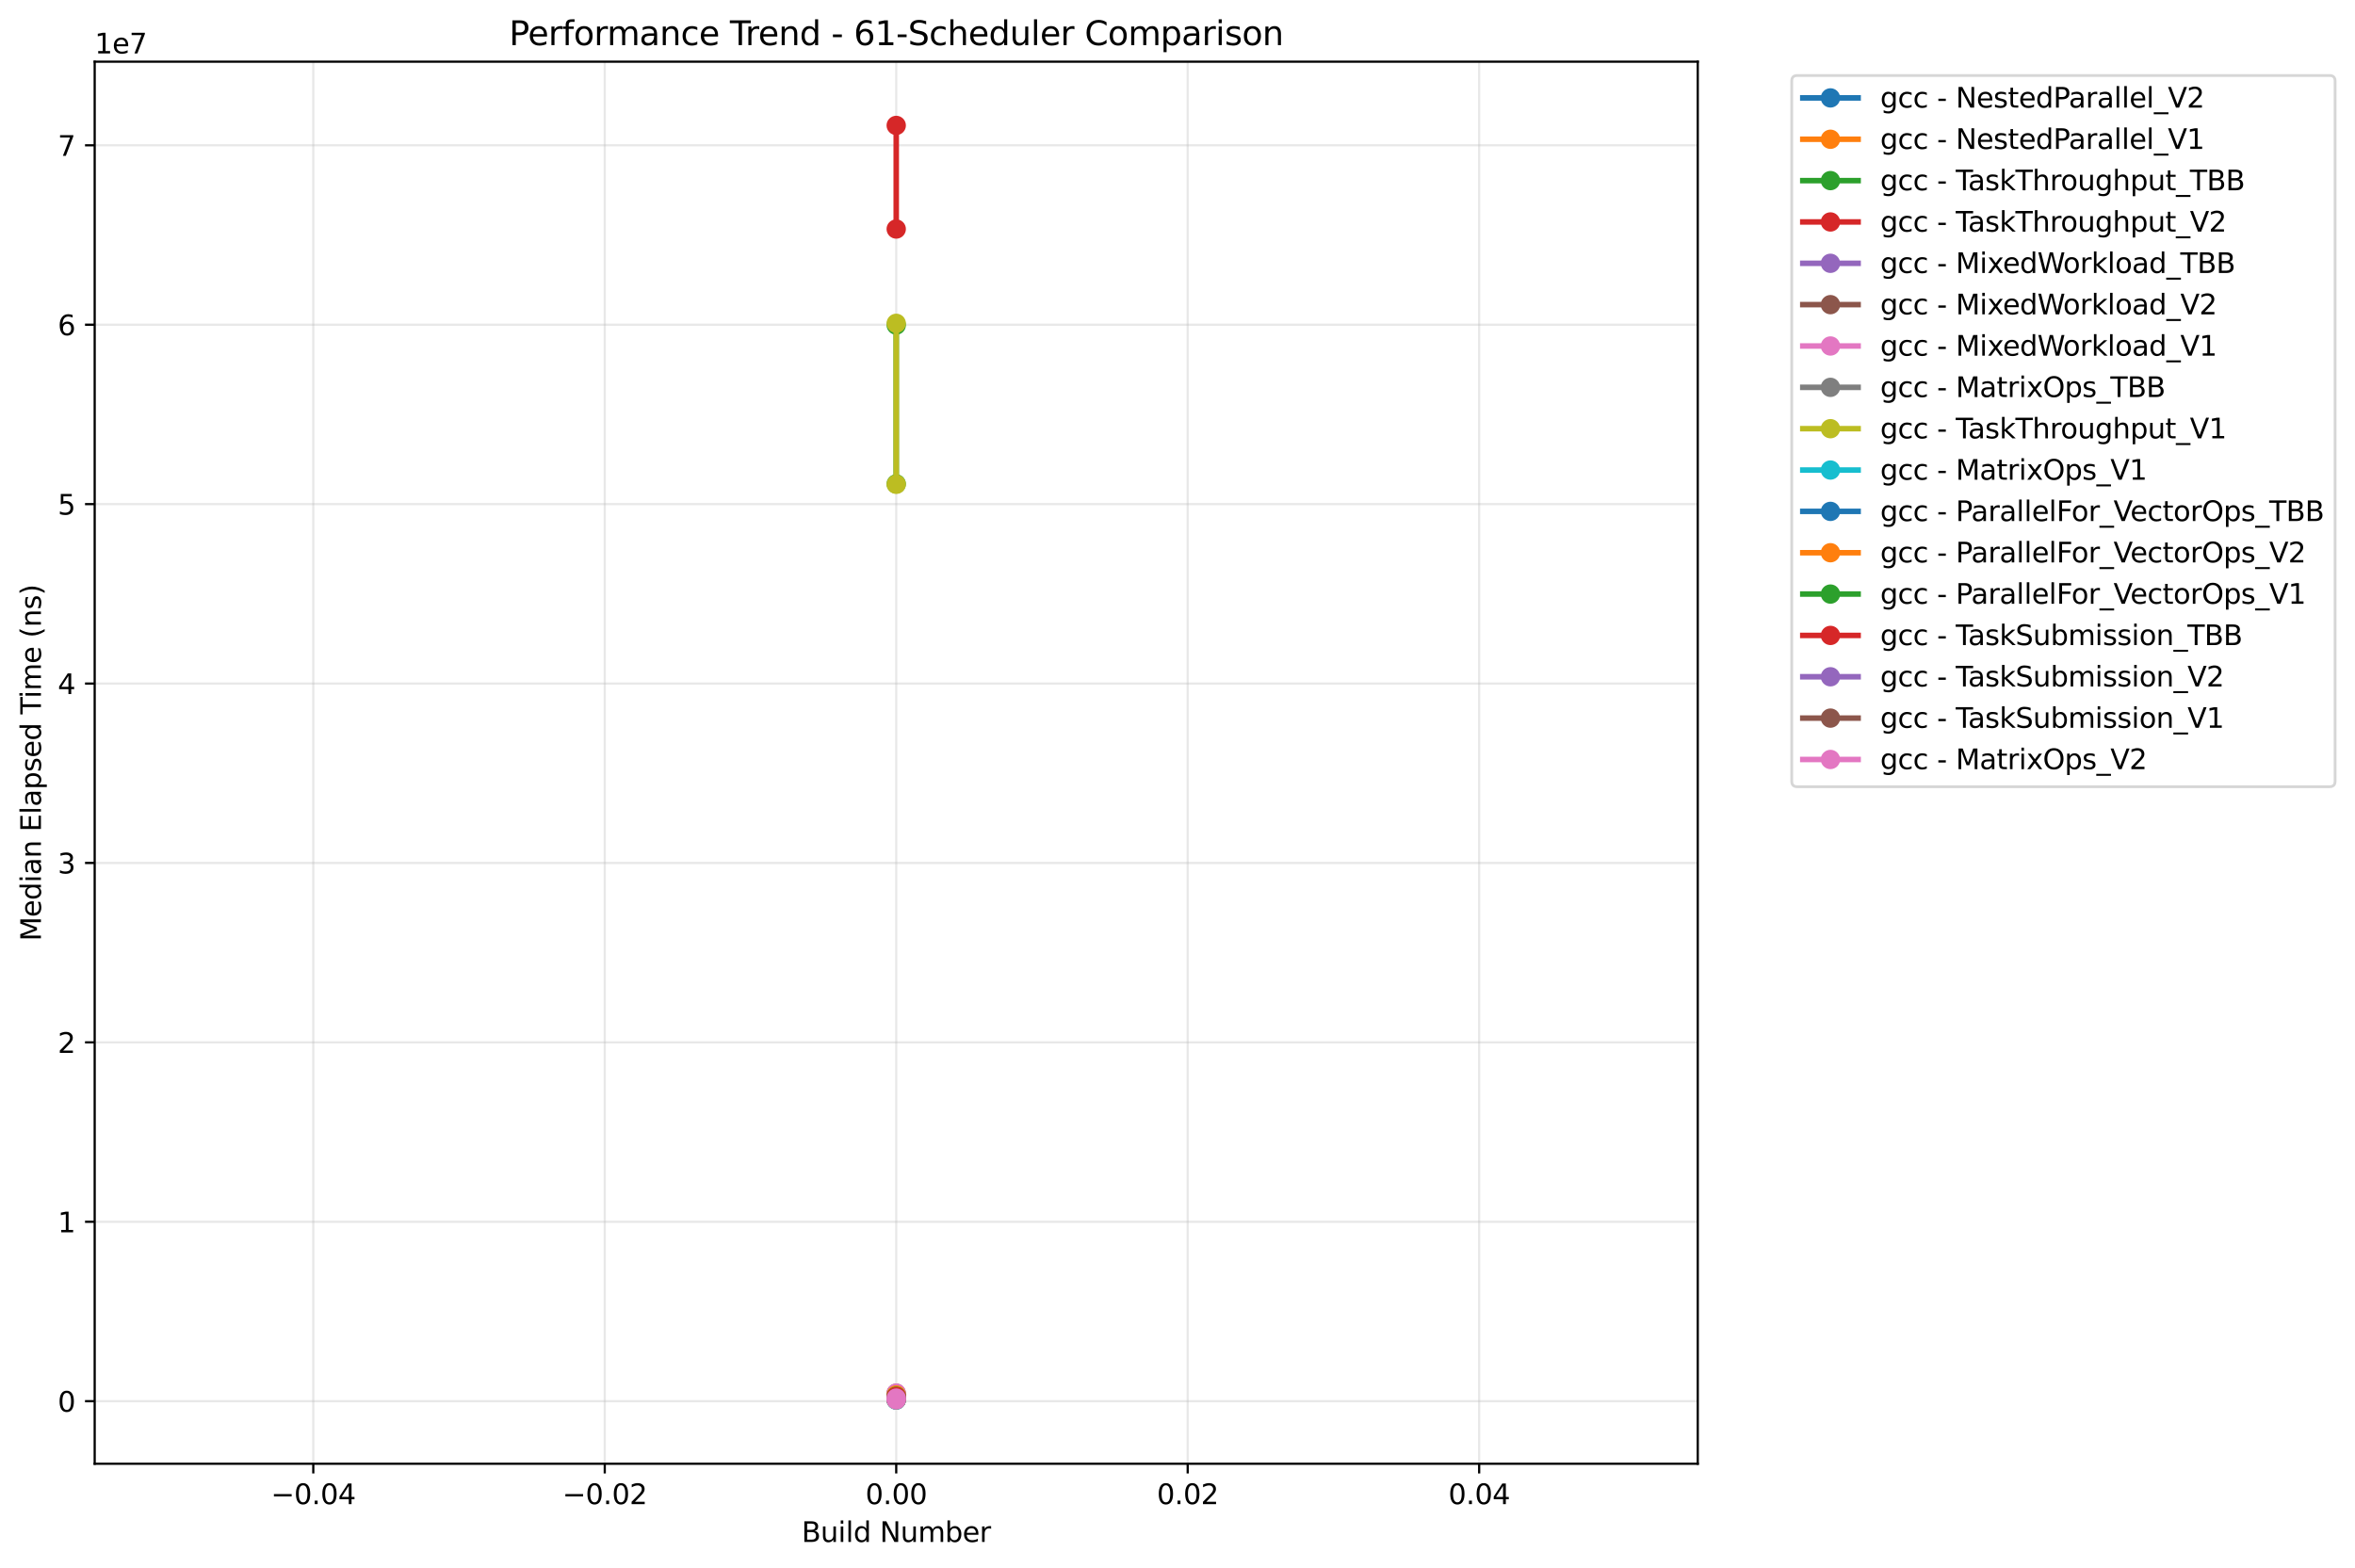 <?xml version="1.0" encoding="utf-8" standalone="no"?>
<!DOCTYPE svg PUBLIC "-//W3C//DTD SVG 1.1//EN"
  "http://www.w3.org/Graphics/SVG/1.1/DTD/svg11.dtd">
<svg xmlns:xlink="http://www.w3.org/1999/xlink" width="851.625pt" height="567.034pt" viewBox="0 0 851.625 567.034" xmlns="http://www.w3.org/2000/svg" version="1.1">
 <defs>
  <style type="text/css">*{stroke-linejoin: round; stroke-linecap: butt}</style>
 </defs>
 <g id="figure_1">
  <g id="patch_1">
   <path d="M 0 567.034 
L 851.625 567.034 
L 851.625 0 
L 0 0 
z
" style="fill: #ffffff"/>
  </g>
  <g id="axes_1">
   <g id="patch_2">
    <path d="M 34.241 529.478 
L 613.951 529.478 
L 613.951 22.318 
L 34.241 22.318 
z
" style="fill: #ffffff"/>
   </g>
   <g id="matplotlib.axis_1">
    <g id="xtick_1">
     <g id="line2d_1">
      <path d="M 113.292 529.478 
L 113.292 22.318 
" clip-path="url(#pb7258c80bb)" style="fill: none; stroke: #b0b0b0; stroke-opacity: 0.3; stroke-width: 0.8; stroke-linecap: square"/>
     </g>
     <g id="line2d_2">
      <defs>
       <path id="mc5a8ec6f4f" d="M 0 0 
L 0 3.5 
" style="stroke: #000000; stroke-width: 0.8"/>
      </defs>
      <g>
       <use xlink:href="#mc5a8ec6f4f" x="113.292" y="529.478" style="stroke: #000000; stroke-width: 0.8"/>
      </g>
     </g>
     <g id="text_1">
      <!-- −0.04 -->
      <g transform="translate(97.969 544.077) scale(0.1 -0.1)">
       <defs>
        <path id="DejaVuSans-2212" d="M 678 2272 
L 4684 2272 
L 4684 1741 
L 678 1741 
L 678 2272 
z
" transform="scale(0.016)"/>
        <path id="DejaVuSans-30" d="M 2034 4250 
Q 1547 4250 1301 3770 
Q 1056 3291 1056 2328 
Q 1056 1369 1301 889 
Q 1547 409 2034 409 
Q 2525 409 2770 889 
Q 3016 1369 3016 2328 
Q 3016 3291 2770 3770 
Q 2525 4250 2034 4250 
z
M 2034 4750 
Q 2819 4750 3233 4129 
Q 3647 3509 3647 2328 
Q 3647 1150 3233 529 
Q 2819 -91 2034 -91 
Q 1250 -91 836 529 
Q 422 1150 422 2328 
Q 422 3509 836 4129 
Q 1250 4750 2034 4750 
z
" transform="scale(0.016)"/>
        <path id="DejaVuSans-2e" d="M 684 794 
L 1344 794 
L 1344 0 
L 684 0 
L 684 794 
z
" transform="scale(0.016)"/>
        <path id="DejaVuSans-34" d="M 2419 4116 
L 825 1625 
L 2419 1625 
L 2419 4116 
z
M 2253 4666 
L 3047 4666 
L 3047 1625 
L 3713 1625 
L 3713 1100 
L 3047 1100 
L 3047 0 
L 2419 0 
L 2419 1100 
L 313 1100 
L 313 1709 
L 2253 4666 
z
" transform="scale(0.016)"/>
       </defs>
       <use xlink:href="#DejaVuSans-2212"/>
       <use xlink:href="#DejaVuSans-30" x="83.789"/>
       <use xlink:href="#DejaVuSans-2e" x="147.412"/>
       <use xlink:href="#DejaVuSans-30" x="179.199"/>
       <use xlink:href="#DejaVuSans-34" x="242.822"/>
      </g>
     </g>
    </g>
    <g id="xtick_2">
     <g id="line2d_3">
      <path d="M 218.694 529.478 
L 218.694 22.318 
" clip-path="url(#pb7258c80bb)" style="fill: none; stroke: #b0b0b0; stroke-opacity: 0.3; stroke-width: 0.8; stroke-linecap: square"/>
     </g>
     <g id="line2d_4">
      <g>
       <use xlink:href="#mc5a8ec6f4f" x="218.694" y="529.478" style="stroke: #000000; stroke-width: 0.8"/>
      </g>
     </g>
     <g id="text_2">
      <!-- −0.02 -->
      <g transform="translate(203.371 544.077) scale(0.1 -0.1)">
       <defs>
        <path id="DejaVuSans-32" d="M 1228 531 
L 3431 531 
L 3431 0 
L 469 0 
L 469 531 
Q 828 903 1448 1529 
Q 2069 2156 2228 2338 
Q 2531 2678 2651 2914 
Q 2772 3150 2772 3378 
Q 2772 3750 2511 3984 
Q 2250 4219 1831 4219 
Q 1534 4219 1204 4116 
Q 875 4013 500 3803 
L 500 4441 
Q 881 4594 1212 4672 
Q 1544 4750 1819 4750 
Q 2544 4750 2975 4387 
Q 3406 4025 3406 3419 
Q 3406 3131 3298 2873 
Q 3191 2616 2906 2266 
Q 2828 2175 2409 1742 
Q 1991 1309 1228 531 
z
" transform="scale(0.016)"/>
       </defs>
       <use xlink:href="#DejaVuSans-2212"/>
       <use xlink:href="#DejaVuSans-30" x="83.789"/>
       <use xlink:href="#DejaVuSans-2e" x="147.412"/>
       <use xlink:href="#DejaVuSans-30" x="179.199"/>
       <use xlink:href="#DejaVuSans-32" x="242.822"/>
      </g>
     </g>
    </g>
    <g id="xtick_3">
     <g id="line2d_5">
      <path d="M 324.096 529.478 
L 324.096 22.318 
" clip-path="url(#pb7258c80bb)" style="fill: none; stroke: #b0b0b0; stroke-opacity: 0.3; stroke-width: 0.8; stroke-linecap: square"/>
     </g>
     <g id="line2d_6">
      <g>
       <use xlink:href="#mc5a8ec6f4f" x="324.096" y="529.478" style="stroke: #000000; stroke-width: 0.8"/>
      </g>
     </g>
     <g id="text_3">
      <!-- 0.00 -->
      <g transform="translate(312.963 544.077) scale(0.1 -0.1)">
       <use xlink:href="#DejaVuSans-30"/>
       <use xlink:href="#DejaVuSans-2e" x="63.623"/>
       <use xlink:href="#DejaVuSans-30" x="95.41"/>
       <use xlink:href="#DejaVuSans-30" x="159.033"/>
      </g>
     </g>
    </g>
    <g id="xtick_4">
     <g id="line2d_7">
      <path d="M 429.497 529.478 
L 429.497 22.318 
" clip-path="url(#pb7258c80bb)" style="fill: none; stroke: #b0b0b0; stroke-opacity: 0.3; stroke-width: 0.8; stroke-linecap: square"/>
     </g>
     <g id="line2d_8">
      <g>
       <use xlink:href="#mc5a8ec6f4f" x="429.497" y="529.478" style="stroke: #000000; stroke-width: 0.8"/>
      </g>
     </g>
     <g id="text_4">
      <!-- 0.02 -->
      <g transform="translate(418.365 544.077) scale(0.1 -0.1)">
       <use xlink:href="#DejaVuSans-30"/>
       <use xlink:href="#DejaVuSans-2e" x="63.623"/>
       <use xlink:href="#DejaVuSans-30" x="95.41"/>
       <use xlink:href="#DejaVuSans-32" x="159.033"/>
      </g>
     </g>
    </g>
    <g id="xtick_5">
     <g id="line2d_9">
      <path d="M 534.899 529.478 
L 534.899 22.318 
" clip-path="url(#pb7258c80bb)" style="fill: none; stroke: #b0b0b0; stroke-opacity: 0.3; stroke-width: 0.8; stroke-linecap: square"/>
     </g>
     <g id="line2d_10">
      <g>
       <use xlink:href="#mc5a8ec6f4f" x="534.899" y="529.478" style="stroke: #000000; stroke-width: 0.8"/>
      </g>
     </g>
     <g id="text_5">
      <!-- 0.04 -->
      <g transform="translate(523.766 544.077) scale(0.1 -0.1)">
       <use xlink:href="#DejaVuSans-30"/>
       <use xlink:href="#DejaVuSans-2e" x="63.623"/>
       <use xlink:href="#DejaVuSans-30" x="95.41"/>
       <use xlink:href="#DejaVuSans-34" x="159.033"/>
      </g>
     </g>
    </g>
    <g id="text_6">
     <!-- Build Number -->
     <g transform="translate(289.869 557.755) scale(0.1 -0.1)">
      <defs>
       <path id="DejaVuSans-42" d="M 1259 2228 
L 1259 519 
L 2272 519 
Q 2781 519 3026 730 
Q 3272 941 3272 1375 
Q 3272 1813 3026 2020 
Q 2781 2228 2272 2228 
L 1259 2228 
z
M 1259 4147 
L 1259 2741 
L 2194 2741 
Q 2656 2741 2882 2914 
Q 3109 3088 3109 3444 
Q 3109 3797 2882 3972 
Q 2656 4147 2194 4147 
L 1259 4147 
z
M 628 4666 
L 2241 4666 
Q 2963 4666 3353 4366 
Q 3744 4066 3744 3513 
Q 3744 3084 3544 2831 
Q 3344 2578 2956 2516 
Q 3422 2416 3680 2098 
Q 3938 1781 3938 1306 
Q 3938 681 3513 340 
Q 3088 0 2303 0 
L 628 0 
L 628 4666 
z
" transform="scale(0.016)"/>
       <path id="DejaVuSans-75" d="M 544 1381 
L 544 3500 
L 1119 3500 
L 1119 1403 
Q 1119 906 1312 657 
Q 1506 409 1894 409 
Q 2359 409 2629 706 
Q 2900 1003 2900 1516 
L 2900 3500 
L 3475 3500 
L 3475 0 
L 2900 0 
L 2900 538 
Q 2691 219 2414 64 
Q 2138 -91 1772 -91 
Q 1169 -91 856 284 
Q 544 659 544 1381 
z
M 1991 3584 
L 1991 3584 
z
" transform="scale(0.016)"/>
       <path id="DejaVuSans-69" d="M 603 3500 
L 1178 3500 
L 1178 0 
L 603 0 
L 603 3500 
z
M 603 4863 
L 1178 4863 
L 1178 4134 
L 603 4134 
L 603 4863 
z
" transform="scale(0.016)"/>
       <path id="DejaVuSans-6c" d="M 603 4863 
L 1178 4863 
L 1178 0 
L 603 0 
L 603 4863 
z
" transform="scale(0.016)"/>
       <path id="DejaVuSans-64" d="M 2906 2969 
L 2906 4863 
L 3481 4863 
L 3481 0 
L 2906 0 
L 2906 525 
Q 2725 213 2448 61 
Q 2172 -91 1784 -91 
Q 1150 -91 751 415 
Q 353 922 353 1747 
Q 353 2572 751 3078 
Q 1150 3584 1784 3584 
Q 2172 3584 2448 3432 
Q 2725 3281 2906 2969 
z
M 947 1747 
Q 947 1113 1208 752 
Q 1469 391 1925 391 
Q 2381 391 2643 752 
Q 2906 1113 2906 1747 
Q 2906 2381 2643 2742 
Q 2381 3103 1925 3103 
Q 1469 3103 1208 2742 
Q 947 2381 947 1747 
z
" transform="scale(0.016)"/>
       <path id="DejaVuSans-20" transform="scale(0.016)"/>
       <path id="DejaVuSans-4e" d="M 628 4666 
L 1478 4666 
L 3547 763 
L 3547 4666 
L 4159 4666 
L 4159 0 
L 3309 0 
L 1241 3903 
L 1241 0 
L 628 0 
L 628 4666 
z
" transform="scale(0.016)"/>
       <path id="DejaVuSans-6d" d="M 3328 2828 
Q 3544 3216 3844 3400 
Q 4144 3584 4550 3584 
Q 5097 3584 5394 3201 
Q 5691 2819 5691 2113 
L 5691 0 
L 5113 0 
L 5113 2094 
Q 5113 2597 4934 2840 
Q 4756 3084 4391 3084 
Q 3944 3084 3684 2787 
Q 3425 2491 3425 1978 
L 3425 0 
L 2847 0 
L 2847 2094 
Q 2847 2600 2669 2842 
Q 2491 3084 2119 3084 
Q 1678 3084 1418 2786 
Q 1159 2488 1159 1978 
L 1159 0 
L 581 0 
L 581 3500 
L 1159 3500 
L 1159 2956 
Q 1356 3278 1631 3431 
Q 1906 3584 2284 3584 
Q 2666 3584 2933 3390 
Q 3200 3197 3328 2828 
z
" transform="scale(0.016)"/>
       <path id="DejaVuSans-62" d="M 3116 1747 
Q 3116 2381 2855 2742 
Q 2594 3103 2138 3103 
Q 1681 3103 1420 2742 
Q 1159 2381 1159 1747 
Q 1159 1113 1420 752 
Q 1681 391 2138 391 
Q 2594 391 2855 752 
Q 3116 1113 3116 1747 
z
M 1159 2969 
Q 1341 3281 1617 3432 
Q 1894 3584 2278 3584 
Q 2916 3584 3314 3078 
Q 3713 2572 3713 1747 
Q 3713 922 3314 415 
Q 2916 -91 2278 -91 
Q 1894 -91 1617 61 
Q 1341 213 1159 525 
L 1159 0 
L 581 0 
L 581 4863 
L 1159 4863 
L 1159 2969 
z
" transform="scale(0.016)"/>
       <path id="DejaVuSans-65" d="M 3597 1894 
L 3597 1613 
L 953 1613 
Q 991 1019 1311 708 
Q 1631 397 2203 397 
Q 2534 397 2845 478 
Q 3156 559 3463 722 
L 3463 178 
Q 3153 47 2828 -22 
Q 2503 -91 2169 -91 
Q 1331 -91 842 396 
Q 353 884 353 1716 
Q 353 2575 817 3079 
Q 1281 3584 2069 3584 
Q 2775 3584 3186 3129 
Q 3597 2675 3597 1894 
z
M 3022 2063 
Q 3016 2534 2758 2815 
Q 2500 3097 2075 3097 
Q 1594 3097 1305 2825 
Q 1016 2553 972 2059 
L 3022 2063 
z
" transform="scale(0.016)"/>
       <path id="DejaVuSans-72" d="M 2631 2963 
Q 2534 3019 2420 3045 
Q 2306 3072 2169 3072 
Q 1681 3072 1420 2755 
Q 1159 2438 1159 1844 
L 1159 0 
L 581 0 
L 581 3500 
L 1159 3500 
L 1159 2956 
Q 1341 3275 1631 3429 
Q 1922 3584 2338 3584 
Q 2397 3584 2469 3576 
Q 2541 3569 2628 3553 
L 2631 2963 
z
" transform="scale(0.016)"/>
      </defs>
      <use xlink:href="#DejaVuSans-42"/>
      <use xlink:href="#DejaVuSans-75" x="68.604"/>
      <use xlink:href="#DejaVuSans-69" x="131.982"/>
      <use xlink:href="#DejaVuSans-6c" x="159.766"/>
      <use xlink:href="#DejaVuSans-64" x="187.549"/>
      <use xlink:href="#DejaVuSans-20" x="251.025"/>
      <use xlink:href="#DejaVuSans-4e" x="282.812"/>
      <use xlink:href="#DejaVuSans-75" x="357.617"/>
      <use xlink:href="#DejaVuSans-6d" x="420.996"/>
      <use xlink:href="#DejaVuSans-62" x="518.408"/>
      <use xlink:href="#DejaVuSans-65" x="581.885"/>
      <use xlink:href="#DejaVuSans-72" x="643.408"/>
     </g>
    </g>
   </g>
   <g id="matplotlib.axis_2">
    <g id="ytick_1">
     <g id="line2d_11">
      <path d="M 34.241 506.845 
L 613.951 506.845 
" clip-path="url(#pb7258c80bb)" style="fill: none; stroke: #b0b0b0; stroke-opacity: 0.3; stroke-width: 0.8; stroke-linecap: square"/>
     </g>
     <g id="line2d_12">
      <defs>
       <path id="m583639122a" d="M 0 0 
L -3.5 0 
" style="stroke: #000000; stroke-width: 0.8"/>
      </defs>
      <g>
       <use xlink:href="#m583639122a" x="34.241" y="506.845" style="stroke: #000000; stroke-width: 0.8"/>
      </g>
     </g>
     <g id="text_7">
      <!-- 0 -->
      <g transform="translate(20.878 510.644) scale(0.1 -0.1)">
       <use xlink:href="#DejaVuSans-30"/>
      </g>
     </g>
    </g>
    <g id="ytick_2">
     <g id="line2d_13">
      <path d="M 34.241 441.947 
L 613.951 441.947 
" clip-path="url(#pb7258c80bb)" style="fill: none; stroke: #b0b0b0; stroke-opacity: 0.3; stroke-width: 0.8; stroke-linecap: square"/>
     </g>
     <g id="line2d_14">
      <g>
       <use xlink:href="#m583639122a" x="34.241" y="441.947" style="stroke: #000000; stroke-width: 0.8"/>
      </g>
     </g>
     <g id="text_8">
      <!-- 1 -->
      <g transform="translate(20.878 445.746) scale(0.1 -0.1)">
       <defs>
        <path id="DejaVuSans-31" d="M 794 531 
L 1825 531 
L 1825 4091 
L 703 3866 
L 703 4441 
L 1819 4666 
L 2450 4666 
L 2450 531 
L 3481 531 
L 3481 0 
L 794 0 
L 794 531 
z
" transform="scale(0.016)"/>
       </defs>
       <use xlink:href="#DejaVuSans-31"/>
      </g>
     </g>
    </g>
    <g id="ytick_3">
     <g id="line2d_15">
      <path d="M 34.241 377.049 
L 613.951 377.049 
" clip-path="url(#pb7258c80bb)" style="fill: none; stroke: #b0b0b0; stroke-opacity: 0.3; stroke-width: 0.8; stroke-linecap: square"/>
     </g>
     <g id="line2d_16">
      <g>
       <use xlink:href="#m583639122a" x="34.241" y="377.049" style="stroke: #000000; stroke-width: 0.8"/>
      </g>
     </g>
     <g id="text_9">
      <!-- 2 -->
      <g transform="translate(20.878 380.848) scale(0.1 -0.1)">
       <use xlink:href="#DejaVuSans-32"/>
      </g>
     </g>
    </g>
    <g id="ytick_4">
     <g id="line2d_17">
      <path d="M 34.241 312.151 
L 613.951 312.151 
" clip-path="url(#pb7258c80bb)" style="fill: none; stroke: #b0b0b0; stroke-opacity: 0.3; stroke-width: 0.8; stroke-linecap: square"/>
     </g>
     <g id="line2d_18">
      <g>
       <use xlink:href="#m583639122a" x="34.241" y="312.151" style="stroke: #000000; stroke-width: 0.8"/>
      </g>
     </g>
     <g id="text_10">
      <!-- 3 -->
      <g transform="translate(20.878 315.95) scale(0.1 -0.1)">
       <defs>
        <path id="DejaVuSans-33" d="M 2597 2516 
Q 3050 2419 3304 2112 
Q 3559 1806 3559 1356 
Q 3559 666 3084 287 
Q 2609 -91 1734 -91 
Q 1441 -91 1130 -33 
Q 819 25 488 141 
L 488 750 
Q 750 597 1062 519 
Q 1375 441 1716 441 
Q 2309 441 2620 675 
Q 2931 909 2931 1356 
Q 2931 1769 2642 2001 
Q 2353 2234 1838 2234 
L 1294 2234 
L 1294 2753 
L 1863 2753 
Q 2328 2753 2575 2939 
Q 2822 3125 2822 3475 
Q 2822 3834 2567 4026 
Q 2313 4219 1838 4219 
Q 1578 4219 1281 4162 
Q 984 4106 628 3988 
L 628 4550 
Q 988 4650 1302 4700 
Q 1616 4750 1894 4750 
Q 2613 4750 3031 4423 
Q 3450 4097 3450 3541 
Q 3450 3153 3228 2886 
Q 3006 2619 2597 2516 
z
" transform="scale(0.016)"/>
       </defs>
       <use xlink:href="#DejaVuSans-33"/>
      </g>
     </g>
    </g>
    <g id="ytick_5">
     <g id="line2d_19">
      <path d="M 34.241 247.253 
L 613.951 247.253 
" clip-path="url(#pb7258c80bb)" style="fill: none; stroke: #b0b0b0; stroke-opacity: 0.3; stroke-width: 0.8; stroke-linecap: square"/>
     </g>
     <g id="line2d_20">
      <g>
       <use xlink:href="#m583639122a" x="34.241" y="247.253" style="stroke: #000000; stroke-width: 0.8"/>
      </g>
     </g>
     <g id="text_11">
      <!-- 4 -->
      <g transform="translate(20.878 251.052) scale(0.1 -0.1)">
       <use xlink:href="#DejaVuSans-34"/>
      </g>
     </g>
    </g>
    <g id="ytick_6">
     <g id="line2d_21">
      <path d="M 34.241 182.355 
L 613.951 182.355 
" clip-path="url(#pb7258c80bb)" style="fill: none; stroke: #b0b0b0; stroke-opacity: 0.3; stroke-width: 0.8; stroke-linecap: square"/>
     </g>
     <g id="line2d_22">
      <g>
       <use xlink:href="#m583639122a" x="34.241" y="182.355" style="stroke: #000000; stroke-width: 0.8"/>
      </g>
     </g>
     <g id="text_12">
      <!-- 5 -->
      <g transform="translate(20.878 186.154) scale(0.1 -0.1)">
       <defs>
        <path id="DejaVuSans-35" d="M 691 4666 
L 3169 4666 
L 3169 4134 
L 1269 4134 
L 1269 2991 
Q 1406 3038 1543 3061 
Q 1681 3084 1819 3084 
Q 2600 3084 3056 2656 
Q 3513 2228 3513 1497 
Q 3513 744 3044 326 
Q 2575 -91 1722 -91 
Q 1428 -91 1123 -41 
Q 819 9 494 109 
L 494 744 
Q 775 591 1075 516 
Q 1375 441 1709 441 
Q 2250 441 2565 725 
Q 2881 1009 2881 1497 
Q 2881 1984 2565 2268 
Q 2250 2553 1709 2553 
Q 1456 2553 1204 2497 
Q 953 2441 691 2322 
L 691 4666 
z
" transform="scale(0.016)"/>
       </defs>
       <use xlink:href="#DejaVuSans-35"/>
      </g>
     </g>
    </g>
    <g id="ytick_7">
     <g id="line2d_23">
      <path d="M 34.241 117.457 
L 613.951 117.457 
" clip-path="url(#pb7258c80bb)" style="fill: none; stroke: #b0b0b0; stroke-opacity: 0.3; stroke-width: 0.8; stroke-linecap: square"/>
     </g>
     <g id="line2d_24">
      <g>
       <use xlink:href="#m583639122a" x="34.241" y="117.457" style="stroke: #000000; stroke-width: 0.8"/>
      </g>
     </g>
     <g id="text_13">
      <!-- 6 -->
      <g transform="translate(20.878 121.256) scale(0.1 -0.1)">
       <defs>
        <path id="DejaVuSans-36" d="M 2113 2584 
Q 1688 2584 1439 2293 
Q 1191 2003 1191 1497 
Q 1191 994 1439 701 
Q 1688 409 2113 409 
Q 2538 409 2786 701 
Q 3034 994 3034 1497 
Q 3034 2003 2786 2293 
Q 2538 2584 2113 2584 
z
M 3366 4563 
L 3366 3988 
Q 3128 4100 2886 4159 
Q 2644 4219 2406 4219 
Q 1781 4219 1451 3797 
Q 1122 3375 1075 2522 
Q 1259 2794 1537 2939 
Q 1816 3084 2150 3084 
Q 2853 3084 3261 2657 
Q 3669 2231 3669 1497 
Q 3669 778 3244 343 
Q 2819 -91 2113 -91 
Q 1303 -91 875 529 
Q 447 1150 447 2328 
Q 447 3434 972 4092 
Q 1497 4750 2381 4750 
Q 2619 4750 2861 4703 
Q 3103 4656 3366 4563 
z
" transform="scale(0.016)"/>
       </defs>
       <use xlink:href="#DejaVuSans-36"/>
      </g>
     </g>
    </g>
    <g id="ytick_8">
     <g id="line2d_25">
      <path d="M 34.241 52.559 
L 613.951 52.559 
" clip-path="url(#pb7258c80bb)" style="fill: none; stroke: #b0b0b0; stroke-opacity: 0.3; stroke-width: 0.8; stroke-linecap: square"/>
     </g>
     <g id="line2d_26">
      <g>
       <use xlink:href="#m583639122a" x="34.241" y="52.559" style="stroke: #000000; stroke-width: 0.8"/>
      </g>
     </g>
     <g id="text_14">
      <!-- 7 -->
      <g transform="translate(20.878 56.358) scale(0.1 -0.1)">
       <defs>
        <path id="DejaVuSans-37" d="M 525 4666 
L 3525 4666 
L 3525 4397 
L 1831 0 
L 1172 0 
L 2766 4134 
L 525 4134 
L 525 4666 
z
" transform="scale(0.016)"/>
       </defs>
       <use xlink:href="#DejaVuSans-37"/>
      </g>
     </g>
    </g>
    <g id="text_15">
     <!-- Median Elapsed Time (ns) -->
     <g transform="translate(14.798 340.403) rotate(-90) scale(0.1 -0.1)">
      <defs>
       <path id="DejaVuSans-4d" d="M 628 4666 
L 1569 4666 
L 2759 1491 
L 3956 4666 
L 4897 4666 
L 4897 0 
L 4281 0 
L 4281 4097 
L 3078 897 
L 2444 897 
L 1241 4097 
L 1241 0 
L 628 0 
L 628 4666 
z
" transform="scale(0.016)"/>
       <path id="DejaVuSans-61" d="M 2194 1759 
Q 1497 1759 1228 1600 
Q 959 1441 959 1056 
Q 959 750 1161 570 
Q 1363 391 1709 391 
Q 2188 391 2477 730 
Q 2766 1069 2766 1631 
L 2766 1759 
L 2194 1759 
z
M 3341 1997 
L 3341 0 
L 2766 0 
L 2766 531 
Q 2569 213 2275 61 
Q 1981 -91 1556 -91 
Q 1019 -91 701 211 
Q 384 513 384 1019 
Q 384 1609 779 1909 
Q 1175 2209 1959 2209 
L 2766 2209 
L 2766 2266 
Q 2766 2663 2505 2880 
Q 2244 3097 1772 3097 
Q 1472 3097 1187 3025 
Q 903 2953 641 2809 
L 641 3341 
Q 956 3463 1253 3523 
Q 1550 3584 1831 3584 
Q 2591 3584 2966 3190 
Q 3341 2797 3341 1997 
z
" transform="scale(0.016)"/>
       <path id="DejaVuSans-6e" d="M 3513 2113 
L 3513 0 
L 2938 0 
L 2938 2094 
Q 2938 2591 2744 2837 
Q 2550 3084 2163 3084 
Q 1697 3084 1428 2787 
Q 1159 2491 1159 1978 
L 1159 0 
L 581 0 
L 581 3500 
L 1159 3500 
L 1159 2956 
Q 1366 3272 1645 3428 
Q 1925 3584 2291 3584 
Q 2894 3584 3203 3211 
Q 3513 2838 3513 2113 
z
" transform="scale(0.016)"/>
       <path id="DejaVuSans-45" d="M 628 4666 
L 3578 4666 
L 3578 4134 
L 1259 4134 
L 1259 2753 
L 3481 2753 
L 3481 2222 
L 1259 2222 
L 1259 531 
L 3634 531 
L 3634 0 
L 628 0 
L 628 4666 
z
" transform="scale(0.016)"/>
       <path id="DejaVuSans-70" d="M 1159 525 
L 1159 -1331 
L 581 -1331 
L 581 3500 
L 1159 3500 
L 1159 2969 
Q 1341 3281 1617 3432 
Q 1894 3584 2278 3584 
Q 2916 3584 3314 3078 
Q 3713 2572 3713 1747 
Q 3713 922 3314 415 
Q 2916 -91 2278 -91 
Q 1894 -91 1617 61 
Q 1341 213 1159 525 
z
M 3116 1747 
Q 3116 2381 2855 2742 
Q 2594 3103 2138 3103 
Q 1681 3103 1420 2742 
Q 1159 2381 1159 1747 
Q 1159 1113 1420 752 
Q 1681 391 2138 391 
Q 2594 391 2855 752 
Q 3116 1113 3116 1747 
z
" transform="scale(0.016)"/>
       <path id="DejaVuSans-73" d="M 2834 3397 
L 2834 2853 
Q 2591 2978 2328 3040 
Q 2066 3103 1784 3103 
Q 1356 3103 1142 2972 
Q 928 2841 928 2578 
Q 928 2378 1081 2264 
Q 1234 2150 1697 2047 
L 1894 2003 
Q 2506 1872 2764 1633 
Q 3022 1394 3022 966 
Q 3022 478 2636 193 
Q 2250 -91 1575 -91 
Q 1294 -91 989 -36 
Q 684 19 347 128 
L 347 722 
Q 666 556 975 473 
Q 1284 391 1588 391 
Q 1994 391 2212 530 
Q 2431 669 2431 922 
Q 2431 1156 2273 1281 
Q 2116 1406 1581 1522 
L 1381 1569 
Q 847 1681 609 1914 
Q 372 2147 372 2553 
Q 372 3047 722 3315 
Q 1072 3584 1716 3584 
Q 2034 3584 2315 3537 
Q 2597 3491 2834 3397 
z
" transform="scale(0.016)"/>
       <path id="DejaVuSans-54" d="M -19 4666 
L 3928 4666 
L 3928 4134 
L 2272 4134 
L 2272 0 
L 1638 0 
L 1638 4134 
L -19 4134 
L -19 4666 
z
" transform="scale(0.016)"/>
       <path id="DejaVuSans-28" d="M 1984 4856 
Q 1566 4138 1362 3434 
Q 1159 2731 1159 2009 
Q 1159 1288 1364 580 
Q 1569 -128 1984 -844 
L 1484 -844 
Q 1016 -109 783 600 
Q 550 1309 550 2009 
Q 550 2706 781 3412 
Q 1013 4119 1484 4856 
L 1984 4856 
z
" transform="scale(0.016)"/>
       <path id="DejaVuSans-29" d="M 513 4856 
L 1013 4856 
Q 1481 4119 1714 3412 
Q 1947 2706 1947 2009 
Q 1947 1309 1714 600 
Q 1481 -109 1013 -844 
L 513 -844 
Q 928 -128 1133 580 
Q 1338 1288 1338 2009 
Q 1338 2731 1133 3434 
Q 928 4138 513 4856 
z
" transform="scale(0.016)"/>
      </defs>
      <use xlink:href="#DejaVuSans-4d"/>
      <use xlink:href="#DejaVuSans-65" x="86.279"/>
      <use xlink:href="#DejaVuSans-64" x="147.803"/>
      <use xlink:href="#DejaVuSans-69" x="211.279"/>
      <use xlink:href="#DejaVuSans-61" x="239.062"/>
      <use xlink:href="#DejaVuSans-6e" x="300.342"/>
      <use xlink:href="#DejaVuSans-20" x="363.721"/>
      <use xlink:href="#DejaVuSans-45" x="395.508"/>
      <use xlink:href="#DejaVuSans-6c" x="458.691"/>
      <use xlink:href="#DejaVuSans-61" x="486.475"/>
      <use xlink:href="#DejaVuSans-70" x="547.754"/>
      <use xlink:href="#DejaVuSans-73" x="611.23"/>
      <use xlink:href="#DejaVuSans-65" x="663.33"/>
      <use xlink:href="#DejaVuSans-64" x="724.854"/>
      <use xlink:href="#DejaVuSans-20" x="788.33"/>
      <use xlink:href="#DejaVuSans-54" x="820.117"/>
      <use xlink:href="#DejaVuSans-69" x="878.076"/>
      <use xlink:href="#DejaVuSans-6d" x="905.859"/>
      <use xlink:href="#DejaVuSans-65" x="1003.271"/>
      <use xlink:href="#DejaVuSans-20" x="1064.795"/>
      <use xlink:href="#DejaVuSans-28" x="1096.582"/>
      <use xlink:href="#DejaVuSans-6e" x="1135.596"/>
      <use xlink:href="#DejaVuSans-73" x="1198.975"/>
      <use xlink:href="#DejaVuSans-29" x="1251.074"/>
     </g>
    </g>
    <g id="text_16">
     <!-- 1e7 -->
     <g transform="translate(34.241 19.318) scale(0.1 -0.1)">
      <use xlink:href="#DejaVuSans-31"/>
      <use xlink:href="#DejaVuSans-65" x="63.623"/>
      <use xlink:href="#DejaVuSans-37" x="125.146"/>
     </g>
    </g>
   </g>
   <g id="line2d_27">
    <path d="M 324.096 506.392 
L 324.096 505.998 
" clip-path="url(#pb7258c80bb)" style="fill: none; stroke: #1f77b4; stroke-width: 2; stroke-linecap: square"/>
    <defs>
     <path id="m3994028849" d="M 0 3 
C 0.796 3 1.559 2.684 2.121 2.121 
C 2.684 1.559 3 0.796 3 0 
C 3 -0.796 2.684 -1.559 2.121 -2.121 
C 1.559 -2.684 0.796 -3 0 -3 
C -0.796 -3 -1.559 -2.684 -2.121 -2.121 
C -2.684 -1.559 -3 -0.796 -3 0 
C -3 0.796 -2.684 1.559 -2.121 2.121 
C -1.559 2.684 -0.796 3 0 3 
z
" style="stroke: #1f77b4"/>
    </defs>
    <g clip-path="url(#pb7258c80bb)">
     <use xlink:href="#m3994028849" x="324.096" y="506.392" style="fill: #1f77b4; stroke: #1f77b4"/>
     <use xlink:href="#m3994028849" x="324.096" y="505.998" style="fill: #1f77b4; stroke: #1f77b4"/>
    </g>
   </g>
   <g id="line2d_28">
    <path d="M 324.096 506.357 
L 324.096 506.085 
" clip-path="url(#pb7258c80bb)" style="fill: none; stroke: #ff7f0e; stroke-width: 2; stroke-linecap: square"/>
    <defs>
     <path id="mc461188192" d="M 0 3 
C 0.796 3 1.559 2.684 2.121 2.121 
C 2.684 1.559 3 0.796 3 0 
C 3 -0.796 2.684 -1.559 2.121 -2.121 
C 1.559 -2.684 0.796 -3 0 -3 
C -0.796 -3 -1.559 -2.684 -2.121 -2.121 
C -2.684 -1.559 -3 -0.796 -3 0 
C -3 0.796 -2.684 1.559 -2.121 2.121 
C -1.559 2.684 -0.796 3 0 3 
z
" style="stroke: #ff7f0e"/>
    </defs>
    <g clip-path="url(#pb7258c80bb)">
     <use xlink:href="#mc461188192" x="324.096" y="506.357" style="fill: #ff7f0e; stroke: #ff7f0e"/>
     <use xlink:href="#mc461188192" x="324.096" y="506.085" style="fill: #ff7f0e; stroke: #ff7f0e"/>
    </g>
   </g>
   <g id="line2d_29">
    <path d="M 324.096 117.586 
L 324.096 175.045 
" clip-path="url(#pb7258c80bb)" style="fill: none; stroke: #2ca02c; stroke-width: 2; stroke-linecap: square"/>
    <defs>
     <path id="m3084371dbf" d="M 0 3 
C 0.796 3 1.559 2.684 2.121 2.121 
C 2.684 1.559 3 0.796 3 0 
C 3 -0.796 2.684 -1.559 2.121 -2.121 
C 1.559 -2.684 0.796 -3 0 -3 
C -0.796 -3 -1.559 -2.684 -2.121 -2.121 
C -2.684 -1.559 -3 -0.796 -3 0 
C -3 0.796 -2.684 1.559 -2.121 2.121 
C -1.559 2.684 -0.796 3 0 3 
z
" style="stroke: #2ca02c"/>
    </defs>
    <g clip-path="url(#pb7258c80bb)">
     <use xlink:href="#m3084371dbf" x="324.096" y="117.586" style="fill: #2ca02c; stroke: #2ca02c"/>
     <use xlink:href="#m3084371dbf" x="324.096" y="175.045" style="fill: #2ca02c; stroke: #2ca02c"/>
    </g>
   </g>
   <g id="line2d_30">
    <path d="M 324.096 45.371 
L 324.096 82.842 
" clip-path="url(#pb7258c80bb)" style="fill: none; stroke: #d62728; stroke-width: 2; stroke-linecap: square"/>
    <defs>
     <path id="m482dea2d54" d="M 0 3 
C 0.796 3 1.559 2.684 2.121 2.121 
C 2.684 1.559 3 0.796 3 0 
C 3 -0.796 2.684 -1.559 2.121 -2.121 
C 1.559 -2.684 0.796 -3 0 -3 
C -0.796 -3 -1.559 -2.684 -2.121 -2.121 
C -2.684 -1.559 -3 -0.796 -3 0 
C -3 0.796 -2.684 1.559 -2.121 2.121 
C -1.559 2.684 -0.796 3 0 3 
z
" style="stroke: #d62728"/>
    </defs>
    <g clip-path="url(#pb7258c80bb)">
     <use xlink:href="#m482dea2d54" x="324.096" y="45.371" style="fill: #d62728; stroke: #d62728"/>
     <use xlink:href="#m482dea2d54" x="324.096" y="82.842" style="fill: #d62728; stroke: #d62728"/>
    </g>
   </g>
   <g id="line2d_31">
    <path d="M 324.096 504.655 
L 324.096 504.756 
" clip-path="url(#pb7258c80bb)" style="fill: none; stroke: #9467bd; stroke-width: 2; stroke-linecap: square"/>
    <defs>
     <path id="m315f8c971d" d="M 0 3 
C 0.796 3 1.559 2.684 2.121 2.121 
C 2.684 1.559 3 0.796 3 0 
C 3 -0.796 2.684 -1.559 2.121 -2.121 
C 1.559 -2.684 0.796 -3 0 -3 
C -0.796 -3 -1.559 -2.684 -2.121 -2.121 
C -2.684 -1.559 -3 -0.796 -3 0 
C -3 0.796 -2.684 1.559 -2.121 2.121 
C -1.559 2.684 -0.796 3 0 3 
z
" style="stroke: #9467bd"/>
    </defs>
    <g clip-path="url(#pb7258c80bb)">
     <use xlink:href="#m315f8c971d" x="324.096" y="504.655" style="fill: #9467bd; stroke: #9467bd"/>
     <use xlink:href="#m315f8c971d" x="324.096" y="504.756" style="fill: #9467bd; stroke: #9467bd"/>
    </g>
   </g>
   <g id="line2d_32">
    <path d="M 324.096 504.626 
L 324.096 503.971 
" clip-path="url(#pb7258c80bb)" style="fill: none; stroke: #8c564b; stroke-width: 2; stroke-linecap: square"/>
    <defs>
     <path id="md5ca603f00" d="M 0 3 
C 0.796 3 1.559 2.684 2.121 2.121 
C 2.684 1.559 3 0.796 3 0 
C 3 -0.796 2.684 -1.559 2.121 -2.121 
C 1.559 -2.684 0.796 -3 0 -3 
C -0.796 -3 -1.559 -2.684 -2.121 -2.121 
C -2.684 -1.559 -3 -0.796 -3 0 
C -3 0.796 -2.684 1.559 -2.121 2.121 
C -1.559 2.684 -0.796 3 0 3 
z
" style="stroke: #8c564b"/>
    </defs>
    <g clip-path="url(#pb7258c80bb)">
     <use xlink:href="#md5ca603f00" x="324.096" y="504.626" style="fill: #8c564b; stroke: #8c564b"/>
     <use xlink:href="#md5ca603f00" x="324.096" y="503.971" style="fill: #8c564b; stroke: #8c564b"/>
    </g>
   </g>
   <g id="line2d_33">
    <path d="M 324.096 505.302 
L 324.096 503.936 
" clip-path="url(#pb7258c80bb)" style="fill: none; stroke: #e377c2; stroke-width: 2; stroke-linecap: square"/>
    <defs>
     <path id="mecbf16d2f8" d="M 0 3 
C 0.796 3 1.559 2.684 2.121 2.121 
C 2.684 1.559 3 0.796 3 0 
C 3 -0.796 2.684 -1.559 2.121 -2.121 
C 1.559 -2.684 0.796 -3 0 -3 
C -0.796 -3 -1.559 -2.684 -2.121 -2.121 
C -2.684 -1.559 -3 -0.796 -3 0 
C -3 0.796 -2.684 1.559 -2.121 2.121 
C -1.559 2.684 -0.796 3 0 3 
z
" style="stroke: #e377c2"/>
    </defs>
    <g clip-path="url(#pb7258c80bb)">
     <use xlink:href="#mecbf16d2f8" x="324.096" y="505.302" style="fill: #e377c2; stroke: #e377c2"/>
     <use xlink:href="#mecbf16d2f8" x="324.096" y="503.936" style="fill: #e377c2; stroke: #e377c2"/>
    </g>
   </g>
   <g id="line2d_34">
    <path d="M 324.096 506.325 
L 324.096 505.549 
" clip-path="url(#pb7258c80bb)" style="fill: none; stroke: #7f7f7f; stroke-width: 2; stroke-linecap: square"/>
    <defs>
     <path id="m03169e586f" d="M 0 3 
C 0.796 3 1.559 2.684 2.121 2.121 
C 2.684 1.559 3 0.796 3 0 
C 3 -0.796 2.684 -1.559 2.121 -2.121 
C 1.559 -2.684 0.796 -3 0 -3 
C -0.796 -3 -1.559 -2.684 -2.121 -2.121 
C -2.684 -1.559 -3 -0.796 -3 0 
C -3 0.796 -2.684 1.559 -2.121 2.121 
C -1.559 2.684 -0.796 3 0 3 
z
" style="stroke: #7f7f7f"/>
    </defs>
    <g clip-path="url(#pb7258c80bb)">
     <use xlink:href="#m03169e586f" x="324.096" y="506.325" style="fill: #7f7f7f; stroke: #7f7f7f"/>
     <use xlink:href="#m03169e586f" x="324.096" y="505.549" style="fill: #7f7f7f; stroke: #7f7f7f"/>
    </g>
   </g>
   <g id="line2d_35">
    <path d="M 324.096 116.956 
L 324.096 175.176 
" clip-path="url(#pb7258c80bb)" style="fill: none; stroke: #bcbd22; stroke-width: 2; stroke-linecap: square"/>
    <defs>
     <path id="m5690cbf94a" d="M 0 3 
C 0.796 3 1.559 2.684 2.121 2.121 
C 2.684 1.559 3 0.796 3 0 
C 3 -0.796 2.684 -1.559 2.121 -2.121 
C 1.559 -2.684 0.796 -3 0 -3 
C -0.796 -3 -1.559 -2.684 -2.121 -2.121 
C -2.684 -1.559 -3 -0.796 -3 0 
C -3 0.796 -2.684 1.559 -2.121 2.121 
C -1.559 2.684 -0.796 3 0 3 
z
" style="stroke: #bcbd22"/>
    </defs>
    <g clip-path="url(#pb7258c80bb)">
     <use xlink:href="#m5690cbf94a" x="324.096" y="116.956" style="fill: #bcbd22; stroke: #bcbd22"/>
     <use xlink:href="#m5690cbf94a" x="324.096" y="175.176" style="fill: #bcbd22; stroke: #bcbd22"/>
    </g>
   </g>
   <g id="line2d_36">
    <path d="M 324.096 506.425 
L 324.096 505.429 
" clip-path="url(#pb7258c80bb)" style="fill: none; stroke: #17becf; stroke-width: 2; stroke-linecap: square"/>
    <defs>
     <path id="m9130f13487" d="M 0 3 
C 0.796 3 1.559 2.684 2.121 2.121 
C 2.684 1.559 3 0.796 3 0 
C 3 -0.796 2.684 -1.559 2.121 -2.121 
C 1.559 -2.684 0.796 -3 0 -3 
C -0.796 -3 -1.559 -2.684 -2.121 -2.121 
C -2.684 -1.559 -3 -0.796 -3 0 
C -3 0.796 -2.684 1.559 -2.121 2.121 
C -1.559 2.684 -0.796 3 0 3 
z
" style="stroke: #17becf"/>
    </defs>
    <g clip-path="url(#pb7258c80bb)">
     <use xlink:href="#m9130f13487" x="324.096" y="506.425" style="fill: #17becf; stroke: #17becf"/>
     <use xlink:href="#m9130f13487" x="324.096" y="505.429" style="fill: #17becf; stroke: #17becf"/>
    </g>
   </g>
   <g id="line2d_37">
    <path d="M 324.096 505.361 
L 324.096 505.095 
" clip-path="url(#pb7258c80bb)" style="fill: none; stroke: #1f77b4; stroke-width: 2; stroke-linecap: square"/>
    <g clip-path="url(#pb7258c80bb)">
     <use xlink:href="#m3994028849" x="324.096" y="505.361" style="fill: #1f77b4; stroke: #1f77b4"/>
     <use xlink:href="#m3994028849" x="324.096" y="505.095" style="fill: #1f77b4; stroke: #1f77b4"/>
    </g>
   </g>
   <g id="line2d_38">
    <path d="M 324.096 506.196 
L 324.096 504.59 
" clip-path="url(#pb7258c80bb)" style="fill: none; stroke: #ff7f0e; stroke-width: 2; stroke-linecap: square"/>
    <g clip-path="url(#pb7258c80bb)">
     <use xlink:href="#mc461188192" x="324.096" y="506.196" style="fill: #ff7f0e; stroke: #ff7f0e"/>
     <use xlink:href="#mc461188192" x="324.096" y="504.59" style="fill: #ff7f0e; stroke: #ff7f0e"/>
    </g>
   </g>
   <g id="line2d_39">
    <path d="M 324.096 506.274 
L 324.096 505.049 
" clip-path="url(#pb7258c80bb)" style="fill: none; stroke: #2ca02c; stroke-width: 2; stroke-linecap: square"/>
    <g clip-path="url(#pb7258c80bb)">
     <use xlink:href="#m3084371dbf" x="324.096" y="506.274" style="fill: #2ca02c; stroke: #2ca02c"/>
     <use xlink:href="#m3084371dbf" x="324.096" y="505.049" style="fill: #2ca02c; stroke: #2ca02c"/>
    </g>
   </g>
   <g id="line2d_40">
    <path d="M 324.096 505.816 
L 324.096 505.176 
" clip-path="url(#pb7258c80bb)" style="fill: none; stroke: #d62728; stroke-width: 2; stroke-linecap: square"/>
    <g clip-path="url(#pb7258c80bb)">
     <use xlink:href="#m482dea2d54" x="324.096" y="505.816" style="fill: #d62728; stroke: #d62728"/>
     <use xlink:href="#m482dea2d54" x="324.096" y="505.176" style="fill: #d62728; stroke: #d62728"/>
    </g>
   </g>
   <g id="line2d_41">
    <path d="M 324.096 506.076 
L 324.096 506.065 
" clip-path="url(#pb7258c80bb)" style="fill: none; stroke: #9467bd; stroke-width: 2; stroke-linecap: square"/>
    <g clip-path="url(#pb7258c80bb)">
     <use xlink:href="#m315f8c971d" x="324.096" y="506.076" style="fill: #9467bd; stroke: #9467bd"/>
     <use xlink:href="#m315f8c971d" x="324.096" y="506.065" style="fill: #9467bd; stroke: #9467bd"/>
    </g>
   </g>
   <g id="line2d_42">
    <path d="M 324.096 505.867 
L 324.096 505.938 
" clip-path="url(#pb7258c80bb)" style="fill: none; stroke: #8c564b; stroke-width: 2; stroke-linecap: square"/>
    <g clip-path="url(#pb7258c80bb)">
     <use xlink:href="#md5ca603f00" x="324.096" y="505.867" style="fill: #8c564b; stroke: #8c564b"/>
     <use xlink:href="#md5ca603f00" x="324.096" y="505.938" style="fill: #8c564b; stroke: #8c564b"/>
    </g>
   </g>
   <g id="line2d_43">
    <path d="M 324.096 506.373 
L 324.096 505.726 
" clip-path="url(#pb7258c80bb)" style="fill: none; stroke: #e377c2; stroke-width: 2; stroke-linecap: square"/>
    <g clip-path="url(#pb7258c80bb)">
     <use xlink:href="#mecbf16d2f8" x="324.096" y="506.373" style="fill: #e377c2; stroke: #e377c2"/>
     <use xlink:href="#mecbf16d2f8" x="324.096" y="505.726" style="fill: #e377c2; stroke: #e377c2"/>
    </g>
   </g>
   <g id="patch_3">
    <path d="M 34.241 529.478 
L 34.241 22.318 
" style="fill: none; stroke: #000000; stroke-width: 0.8; stroke-linejoin: miter; stroke-linecap: square"/>
   </g>
   <g id="patch_4">
    <path d="M 613.951 529.478 
L 613.951 22.318 
" style="fill: none; stroke: #000000; stroke-width: 0.8; stroke-linejoin: miter; stroke-linecap: square"/>
   </g>
   <g id="patch_5">
    <path d="M 34.241 529.478 
L 613.951 529.478 
" style="fill: none; stroke: #000000; stroke-width: 0.8; stroke-linejoin: miter; stroke-linecap: square"/>
   </g>
   <g id="patch_6">
    <path d="M 34.241 22.318 
L 613.951 22.318 
" style="fill: none; stroke: #000000; stroke-width: 0.8; stroke-linejoin: miter; stroke-linecap: square"/>
   </g>
   <g id="text_17">
    <!-- Performance Trend - 61-Scheduler Comparison -->
    <g transform="translate(184.107 16.318) scale(0.12 -0.12)">
     <defs>
      <path id="DejaVuSans-50" d="M 1259 4147 
L 1259 2394 
L 2053 2394 
Q 2494 2394 2734 2622 
Q 2975 2850 2975 3272 
Q 2975 3691 2734 3919 
Q 2494 4147 2053 4147 
L 1259 4147 
z
M 628 4666 
L 2053 4666 
Q 2838 4666 3239 4311 
Q 3641 3956 3641 3272 
Q 3641 2581 3239 2228 
Q 2838 1875 2053 1875 
L 1259 1875 
L 1259 0 
L 628 0 
L 628 4666 
z
" transform="scale(0.016)"/>
      <path id="DejaVuSans-66" d="M 2375 4863 
L 2375 4384 
L 1825 4384 
Q 1516 4384 1395 4259 
Q 1275 4134 1275 3809 
L 1275 3500 
L 2222 3500 
L 2222 3053 
L 1275 3053 
L 1275 0 
L 697 0 
L 697 3053 
L 147 3053 
L 147 3500 
L 697 3500 
L 697 3744 
Q 697 4328 969 4595 
Q 1241 4863 1831 4863 
L 2375 4863 
z
" transform="scale(0.016)"/>
      <path id="DejaVuSans-6f" d="M 1959 3097 
Q 1497 3097 1228 2736 
Q 959 2375 959 1747 
Q 959 1119 1226 758 
Q 1494 397 1959 397 
Q 2419 397 2687 759 
Q 2956 1122 2956 1747 
Q 2956 2369 2687 2733 
Q 2419 3097 1959 3097 
z
M 1959 3584 
Q 2709 3584 3137 3096 
Q 3566 2609 3566 1747 
Q 3566 888 3137 398 
Q 2709 -91 1959 -91 
Q 1206 -91 779 398 
Q 353 888 353 1747 
Q 353 2609 779 3096 
Q 1206 3584 1959 3584 
z
" transform="scale(0.016)"/>
      <path id="DejaVuSans-63" d="M 3122 3366 
L 3122 2828 
Q 2878 2963 2633 3030 
Q 2388 3097 2138 3097 
Q 1578 3097 1268 2742 
Q 959 2388 959 1747 
Q 959 1106 1268 751 
Q 1578 397 2138 397 
Q 2388 397 2633 464 
Q 2878 531 3122 666 
L 3122 134 
Q 2881 22 2623 -34 
Q 2366 -91 2075 -91 
Q 1284 -91 818 406 
Q 353 903 353 1747 
Q 353 2603 823 3093 
Q 1294 3584 2113 3584 
Q 2378 3584 2631 3529 
Q 2884 3475 3122 3366 
z
" transform="scale(0.016)"/>
      <path id="DejaVuSans-2d" d="M 313 2009 
L 1997 2009 
L 1997 1497 
L 313 1497 
L 313 2009 
z
" transform="scale(0.016)"/>
      <path id="DejaVuSans-53" d="M 3425 4513 
L 3425 3897 
Q 3066 4069 2747 4153 
Q 2428 4238 2131 4238 
Q 1616 4238 1336 4038 
Q 1056 3838 1056 3469 
Q 1056 3159 1242 3001 
Q 1428 2844 1947 2747 
L 2328 2669 
Q 3034 2534 3370 2195 
Q 3706 1856 3706 1288 
Q 3706 609 3251 259 
Q 2797 -91 1919 -91 
Q 1588 -91 1214 -16 
Q 841 59 441 206 
L 441 856 
Q 825 641 1194 531 
Q 1563 422 1919 422 
Q 2459 422 2753 634 
Q 3047 847 3047 1241 
Q 3047 1584 2836 1778 
Q 2625 1972 2144 2069 
L 1759 2144 
Q 1053 2284 737 2584 
Q 422 2884 422 3419 
Q 422 4038 858 4394 
Q 1294 4750 2059 4750 
Q 2388 4750 2728 4690 
Q 3069 4631 3425 4513 
z
" transform="scale(0.016)"/>
      <path id="DejaVuSans-68" d="M 3513 2113 
L 3513 0 
L 2938 0 
L 2938 2094 
Q 2938 2591 2744 2837 
Q 2550 3084 2163 3084 
Q 1697 3084 1428 2787 
Q 1159 2491 1159 1978 
L 1159 0 
L 581 0 
L 581 4863 
L 1159 4863 
L 1159 2956 
Q 1366 3272 1645 3428 
Q 1925 3584 2291 3584 
Q 2894 3584 3203 3211 
Q 3513 2838 3513 2113 
z
" transform="scale(0.016)"/>
      <path id="DejaVuSans-43" d="M 4122 4306 
L 4122 3641 
Q 3803 3938 3442 4084 
Q 3081 4231 2675 4231 
Q 1875 4231 1450 3742 
Q 1025 3253 1025 2328 
Q 1025 1406 1450 917 
Q 1875 428 2675 428 
Q 3081 428 3442 575 
Q 3803 722 4122 1019 
L 4122 359 
Q 3791 134 3420 21 
Q 3050 -91 2638 -91 
Q 1578 -91 968 557 
Q 359 1206 359 2328 
Q 359 3453 968 4101 
Q 1578 4750 2638 4750 
Q 3056 4750 3426 4639 
Q 3797 4528 4122 4306 
z
" transform="scale(0.016)"/>
     </defs>
     <use xlink:href="#DejaVuSans-50"/>
     <use xlink:href="#DejaVuSans-65" x="56.678"/>
     <use xlink:href="#DejaVuSans-72" x="118.201"/>
     <use xlink:href="#DejaVuSans-66" x="159.314"/>
     <use xlink:href="#DejaVuSans-6f" x="194.52"/>
     <use xlink:href="#DejaVuSans-72" x="255.701"/>
     <use xlink:href="#DejaVuSans-6d" x="295.064"/>
     <use xlink:href="#DejaVuSans-61" x="392.477"/>
     <use xlink:href="#DejaVuSans-6e" x="453.756"/>
     <use xlink:href="#DejaVuSans-63" x="517.135"/>
     <use xlink:href="#DejaVuSans-65" x="572.115"/>
     <use xlink:href="#DejaVuSans-20" x="633.639"/>
     <use xlink:href="#DejaVuSans-54" x="665.426"/>
     <use xlink:href="#DejaVuSans-72" x="711.76"/>
     <use xlink:href="#DejaVuSans-65" x="750.623"/>
     <use xlink:href="#DejaVuSans-6e" x="812.146"/>
     <use xlink:href="#DejaVuSans-64" x="875.525"/>
     <use xlink:href="#DejaVuSans-20" x="939.002"/>
     <use xlink:href="#DejaVuSans-2d" x="970.789"/>
     <use xlink:href="#DejaVuSans-20" x="1006.873"/>
     <use xlink:href="#DejaVuSans-36" x="1038.66"/>
     <use xlink:href="#DejaVuSans-31" x="1102.283"/>
     <use xlink:href="#DejaVuSans-2d" x="1165.906"/>
     <use xlink:href="#DejaVuSans-53" x="1201.99"/>
     <use xlink:href="#DejaVuSans-63" x="1265.467"/>
     <use xlink:href="#DejaVuSans-68" x="1320.447"/>
     <use xlink:href="#DejaVuSans-65" x="1383.826"/>
     <use xlink:href="#DejaVuSans-64" x="1445.35"/>
     <use xlink:href="#DejaVuSans-75" x="1508.826"/>
     <use xlink:href="#DejaVuSans-6c" x="1572.205"/>
     <use xlink:href="#DejaVuSans-65" x="1599.988"/>
     <use xlink:href="#DejaVuSans-72" x="1661.512"/>
     <use xlink:href="#DejaVuSans-20" x="1702.625"/>
     <use xlink:href="#DejaVuSans-43" x="1734.412"/>
     <use xlink:href="#DejaVuSans-6f" x="1804.236"/>
     <use xlink:href="#DejaVuSans-6d" x="1865.418"/>
     <use xlink:href="#DejaVuSans-70" x="1962.83"/>
     <use xlink:href="#DejaVuSans-61" x="2026.307"/>
     <use xlink:href="#DejaVuSans-72" x="2087.586"/>
     <use xlink:href="#DejaVuSans-69" x="2128.699"/>
     <use xlink:href="#DejaVuSans-73" x="2156.482"/>
     <use xlink:href="#DejaVuSans-6f" x="2208.582"/>
     <use xlink:href="#DejaVuSans-6e" x="2269.764"/>
    </g>
   </g>
   <g id="legend_1">
    <g id="patch_7">
     <path d="M 649.936 284.574 
L 842.425 284.574 
Q 844.425 284.574 844.425 282.574 
L 844.425 29.318 
Q 844.425 27.318 842.425 27.318 
L 649.936 27.318 
Q 647.936 27.318 647.936 29.318 
L 647.936 282.574 
Q 647.936 284.574 649.936 284.574 
z
" style="fill: #ffffff; opacity: 0.8; stroke: #cccccc; stroke-linejoin: miter"/>
    </g>
    <g id="line2d_44">
     <path d="M 651.936 35.417 
L 661.936 35.417 
L 671.936 35.417 
" style="fill: none; stroke: #1f77b4; stroke-width: 2; stroke-linecap: square"/>
     <g>
      <use xlink:href="#m3994028849" x="661.936" y="35.417" style="fill: #1f77b4; stroke: #1f77b4"/>
     </g>
    </g>
    <g id="text_18">
     <!-- gcc - NestedParallel_V2 -->
     <g transform="translate(679.936 38.917) scale(0.1 -0.1)">
      <defs>
       <path id="DejaVuSans-67" d="M 2906 1791 
Q 2906 2416 2648 2759 
Q 2391 3103 1925 3103 
Q 1463 3103 1205 2759 
Q 947 2416 947 1791 
Q 947 1169 1205 825 
Q 1463 481 1925 481 
Q 2391 481 2648 825 
Q 2906 1169 2906 1791 
z
M 3481 434 
Q 3481 -459 3084 -895 
Q 2688 -1331 1869 -1331 
Q 1566 -1331 1297 -1286 
Q 1028 -1241 775 -1147 
L 775 -588 
Q 1028 -725 1275 -790 
Q 1522 -856 1778 -856 
Q 2344 -856 2625 -561 
Q 2906 -266 2906 331 
L 2906 616 
Q 2728 306 2450 153 
Q 2172 0 1784 0 
Q 1141 0 747 490 
Q 353 981 353 1791 
Q 353 2603 747 3093 
Q 1141 3584 1784 3584 
Q 2172 3584 2450 3431 
Q 2728 3278 2906 2969 
L 2906 3500 
L 3481 3500 
L 3481 434 
z
" transform="scale(0.016)"/>
       <path id="DejaVuSans-74" d="M 1172 4494 
L 1172 3500 
L 2356 3500 
L 2356 3053 
L 1172 3053 
L 1172 1153 
Q 1172 725 1289 603 
Q 1406 481 1766 481 
L 2356 481 
L 2356 0 
L 1766 0 
Q 1100 0 847 248 
Q 594 497 594 1153 
L 594 3053 
L 172 3053 
L 172 3500 
L 594 3500 
L 594 4494 
L 1172 4494 
z
" transform="scale(0.016)"/>
       <path id="DejaVuSans-5f" d="M 3263 -1063 
L 3263 -1509 
L -63 -1509 
L -63 -1063 
L 3263 -1063 
z
" transform="scale(0.016)"/>
       <path id="DejaVuSans-56" d="M 1831 0 
L 50 4666 
L 709 4666 
L 2188 738 
L 3669 4666 
L 4325 4666 
L 2547 0 
L 1831 0 
z
" transform="scale(0.016)"/>
      </defs>
      <use xlink:href="#DejaVuSans-67"/>
      <use xlink:href="#DejaVuSans-63" x="63.477"/>
      <use xlink:href="#DejaVuSans-63" x="118.457"/>
      <use xlink:href="#DejaVuSans-20" x="173.438"/>
      <use xlink:href="#DejaVuSans-2d" x="205.225"/>
      <use xlink:href="#DejaVuSans-20" x="241.309"/>
      <use xlink:href="#DejaVuSans-4e" x="273.096"/>
      <use xlink:href="#DejaVuSans-65" x="347.9"/>
      <use xlink:href="#DejaVuSans-73" x="409.424"/>
      <use xlink:href="#DejaVuSans-74" x="461.523"/>
      <use xlink:href="#DejaVuSans-65" x="500.732"/>
      <use xlink:href="#DejaVuSans-64" x="562.256"/>
      <use xlink:href="#DejaVuSans-50" x="625.732"/>
      <use xlink:href="#DejaVuSans-61" x="681.535"/>
      <use xlink:href="#DejaVuSans-72" x="742.814"/>
      <use xlink:href="#DejaVuSans-61" x="783.928"/>
      <use xlink:href="#DejaVuSans-6c" x="845.207"/>
      <use xlink:href="#DejaVuSans-6c" x="872.99"/>
      <use xlink:href="#DejaVuSans-65" x="900.773"/>
      <use xlink:href="#DejaVuSans-6c" x="962.297"/>
      <use xlink:href="#DejaVuSans-5f" x="990.08"/>
      <use xlink:href="#DejaVuSans-56" x="1040.08"/>
      <use xlink:href="#DejaVuSans-32" x="1108.488"/>
     </g>
    </g>
    <g id="line2d_45">
     <path d="M 651.936 50.373 
L 661.936 50.373 
L 671.936 50.373 
" style="fill: none; stroke: #ff7f0e; stroke-width: 2; stroke-linecap: square"/>
     <g>
      <use xlink:href="#mc461188192" x="661.936" y="50.373" style="fill: #ff7f0e; stroke: #ff7f0e"/>
     </g>
    </g>
    <g id="text_19">
     <!-- gcc - NestedParallel_V1 -->
     <g transform="translate(679.936 53.873) scale(0.1 -0.1)">
      <use xlink:href="#DejaVuSans-67"/>
      <use xlink:href="#DejaVuSans-63" x="63.477"/>
      <use xlink:href="#DejaVuSans-63" x="118.457"/>
      <use xlink:href="#DejaVuSans-20" x="173.438"/>
      <use xlink:href="#DejaVuSans-2d" x="205.225"/>
      <use xlink:href="#DejaVuSans-20" x="241.309"/>
      <use xlink:href="#DejaVuSans-4e" x="273.096"/>
      <use xlink:href="#DejaVuSans-65" x="347.9"/>
      <use xlink:href="#DejaVuSans-73" x="409.424"/>
      <use xlink:href="#DejaVuSans-74" x="461.523"/>
      <use xlink:href="#DejaVuSans-65" x="500.732"/>
      <use xlink:href="#DejaVuSans-64" x="562.256"/>
      <use xlink:href="#DejaVuSans-50" x="625.732"/>
      <use xlink:href="#DejaVuSans-61" x="681.535"/>
      <use xlink:href="#DejaVuSans-72" x="742.814"/>
      <use xlink:href="#DejaVuSans-61" x="783.928"/>
      <use xlink:href="#DejaVuSans-6c" x="845.207"/>
      <use xlink:href="#DejaVuSans-6c" x="872.99"/>
      <use xlink:href="#DejaVuSans-65" x="900.773"/>
      <use xlink:href="#DejaVuSans-6c" x="962.297"/>
      <use xlink:href="#DejaVuSans-5f" x="990.08"/>
      <use xlink:href="#DejaVuSans-56" x="1040.08"/>
      <use xlink:href="#DejaVuSans-31" x="1108.488"/>
     </g>
    </g>
    <g id="line2d_46">
     <path d="M 651.936 65.329 
L 661.936 65.329 
L 671.936 65.329 
" style="fill: none; stroke: #2ca02c; stroke-width: 2; stroke-linecap: square"/>
     <g>
      <use xlink:href="#m3084371dbf" x="661.936" y="65.329" style="fill: #2ca02c; stroke: #2ca02c"/>
     </g>
    </g>
    <g id="text_20">
     <!-- gcc - TaskThroughput_TBB -->
     <g transform="translate(679.936 68.829) scale(0.1 -0.1)">
      <defs>
       <path id="DejaVuSans-6b" d="M 581 4863 
L 1159 4863 
L 1159 1991 
L 2875 3500 
L 3609 3500 
L 1753 1863 
L 3688 0 
L 2938 0 
L 1159 1709 
L 1159 0 
L 581 0 
L 581 4863 
z
" transform="scale(0.016)"/>
      </defs>
      <use xlink:href="#DejaVuSans-67"/>
      <use xlink:href="#DejaVuSans-63" x="63.477"/>
      <use xlink:href="#DejaVuSans-63" x="118.457"/>
      <use xlink:href="#DejaVuSans-20" x="173.438"/>
      <use xlink:href="#DejaVuSans-2d" x="205.225"/>
      <use xlink:href="#DejaVuSans-20" x="241.309"/>
      <use xlink:href="#DejaVuSans-54" x="273.096"/>
      <use xlink:href="#DejaVuSans-61" x="317.68"/>
      <use xlink:href="#DejaVuSans-73" x="378.959"/>
      <use xlink:href="#DejaVuSans-6b" x="431.059"/>
      <use xlink:href="#DejaVuSans-54" x="488.969"/>
      <use xlink:href="#DejaVuSans-68" x="550.053"/>
      <use xlink:href="#DejaVuSans-72" x="613.432"/>
      <use xlink:href="#DejaVuSans-6f" x="652.295"/>
      <use xlink:href="#DejaVuSans-75" x="713.477"/>
      <use xlink:href="#DejaVuSans-67" x="776.855"/>
      <use xlink:href="#DejaVuSans-68" x="840.332"/>
      <use xlink:href="#DejaVuSans-70" x="903.711"/>
      <use xlink:href="#DejaVuSans-75" x="967.188"/>
      <use xlink:href="#DejaVuSans-74" x="1030.566"/>
      <use xlink:href="#DejaVuSans-5f" x="1069.775"/>
      <use xlink:href="#DejaVuSans-54" x="1119.775"/>
      <use xlink:href="#DejaVuSans-42" x="1180.859"/>
      <use xlink:href="#DejaVuSans-42" x="1249.463"/>
     </g>
    </g>
    <g id="line2d_47">
     <path d="M 651.936 80.285 
L 661.936 80.285 
L 671.936 80.285 
" style="fill: none; stroke: #d62728; stroke-width: 2; stroke-linecap: square"/>
     <g>
      <use xlink:href="#m482dea2d54" x="661.936" y="80.285" style="fill: #d62728; stroke: #d62728"/>
     </g>
    </g>
    <g id="text_21">
     <!-- gcc - TaskThroughput_V2 -->
     <g transform="translate(679.936 83.785) scale(0.1 -0.1)">
      <use xlink:href="#DejaVuSans-67"/>
      <use xlink:href="#DejaVuSans-63" x="63.477"/>
      <use xlink:href="#DejaVuSans-63" x="118.457"/>
      <use xlink:href="#DejaVuSans-20" x="173.438"/>
      <use xlink:href="#DejaVuSans-2d" x="205.225"/>
      <use xlink:href="#DejaVuSans-20" x="241.309"/>
      <use xlink:href="#DejaVuSans-54" x="273.096"/>
      <use xlink:href="#DejaVuSans-61" x="317.68"/>
      <use xlink:href="#DejaVuSans-73" x="378.959"/>
      <use xlink:href="#DejaVuSans-6b" x="431.059"/>
      <use xlink:href="#DejaVuSans-54" x="488.969"/>
      <use xlink:href="#DejaVuSans-68" x="550.053"/>
      <use xlink:href="#DejaVuSans-72" x="613.432"/>
      <use xlink:href="#DejaVuSans-6f" x="652.295"/>
      <use xlink:href="#DejaVuSans-75" x="713.477"/>
      <use xlink:href="#DejaVuSans-67" x="776.855"/>
      <use xlink:href="#DejaVuSans-68" x="840.332"/>
      <use xlink:href="#DejaVuSans-70" x="903.711"/>
      <use xlink:href="#DejaVuSans-75" x="967.188"/>
      <use xlink:href="#DejaVuSans-74" x="1030.566"/>
      <use xlink:href="#DejaVuSans-5f" x="1069.775"/>
      <use xlink:href="#DejaVuSans-56" x="1119.775"/>
      <use xlink:href="#DejaVuSans-32" x="1188.184"/>
     </g>
    </g>
    <g id="line2d_48">
     <path d="M 651.936 95.242 
L 661.936 95.242 
L 671.936 95.242 
" style="fill: none; stroke: #9467bd; stroke-width: 2; stroke-linecap: square"/>
     <g>
      <use xlink:href="#m315f8c971d" x="661.936" y="95.242" style="fill: #9467bd; stroke: #9467bd"/>
     </g>
    </g>
    <g id="text_22">
     <!-- gcc - MixedWorkload_TBB -->
     <g transform="translate(679.936 98.742) scale(0.1 -0.1)">
      <defs>
       <path id="DejaVuSans-78" d="M 3513 3500 
L 2247 1797 
L 3578 0 
L 2900 0 
L 1881 1375 
L 863 0 
L 184 0 
L 1544 1831 
L 300 3500 
L 978 3500 
L 1906 2253 
L 2834 3500 
L 3513 3500 
z
" transform="scale(0.016)"/>
       <path id="DejaVuSans-57" d="M 213 4666 
L 850 4666 
L 1831 722 
L 2809 4666 
L 3519 4666 
L 4500 722 
L 5478 4666 
L 6119 4666 
L 4947 0 
L 4153 0 
L 3169 4050 
L 2175 0 
L 1381 0 
L 213 4666 
z
" transform="scale(0.016)"/>
      </defs>
      <use xlink:href="#DejaVuSans-67"/>
      <use xlink:href="#DejaVuSans-63" x="63.477"/>
      <use xlink:href="#DejaVuSans-63" x="118.457"/>
      <use xlink:href="#DejaVuSans-20" x="173.438"/>
      <use xlink:href="#DejaVuSans-2d" x="205.225"/>
      <use xlink:href="#DejaVuSans-20" x="241.309"/>
      <use xlink:href="#DejaVuSans-4d" x="273.096"/>
      <use xlink:href="#DejaVuSans-69" x="359.375"/>
      <use xlink:href="#DejaVuSans-78" x="387.158"/>
      <use xlink:href="#DejaVuSans-65" x="443.213"/>
      <use xlink:href="#DejaVuSans-64" x="504.736"/>
      <use xlink:href="#DejaVuSans-57" x="568.213"/>
      <use xlink:href="#DejaVuSans-6f" x="661.215"/>
      <use xlink:href="#DejaVuSans-72" x="722.396"/>
      <use xlink:href="#DejaVuSans-6b" x="763.51"/>
      <use xlink:href="#DejaVuSans-6c" x="821.42"/>
      <use xlink:href="#DejaVuSans-6f" x="849.203"/>
      <use xlink:href="#DejaVuSans-61" x="910.385"/>
      <use xlink:href="#DejaVuSans-64" x="971.664"/>
      <use xlink:href="#DejaVuSans-5f" x="1035.141"/>
      <use xlink:href="#DejaVuSans-54" x="1085.141"/>
      <use xlink:href="#DejaVuSans-42" x="1146.225"/>
      <use xlink:href="#DejaVuSans-42" x="1214.828"/>
     </g>
    </g>
    <g id="line2d_49">
     <path d="M 651.936 110.198 
L 661.936 110.198 
L 671.936 110.198 
" style="fill: none; stroke: #8c564b; stroke-width: 2; stroke-linecap: square"/>
     <g>
      <use xlink:href="#md5ca603f00" x="661.936" y="110.198" style="fill: #8c564b; stroke: #8c564b"/>
     </g>
    </g>
    <g id="text_23">
     <!-- gcc - MixedWorkload_V2 -->
     <g transform="translate(679.936 113.698) scale(0.1 -0.1)">
      <use xlink:href="#DejaVuSans-67"/>
      <use xlink:href="#DejaVuSans-63" x="63.477"/>
      <use xlink:href="#DejaVuSans-63" x="118.457"/>
      <use xlink:href="#DejaVuSans-20" x="173.438"/>
      <use xlink:href="#DejaVuSans-2d" x="205.225"/>
      <use xlink:href="#DejaVuSans-20" x="241.309"/>
      <use xlink:href="#DejaVuSans-4d" x="273.096"/>
      <use xlink:href="#DejaVuSans-69" x="359.375"/>
      <use xlink:href="#DejaVuSans-78" x="387.158"/>
      <use xlink:href="#DejaVuSans-65" x="443.213"/>
      <use xlink:href="#DejaVuSans-64" x="504.736"/>
      <use xlink:href="#DejaVuSans-57" x="568.213"/>
      <use xlink:href="#DejaVuSans-6f" x="661.215"/>
      <use xlink:href="#DejaVuSans-72" x="722.396"/>
      <use xlink:href="#DejaVuSans-6b" x="763.51"/>
      <use xlink:href="#DejaVuSans-6c" x="821.42"/>
      <use xlink:href="#DejaVuSans-6f" x="849.203"/>
      <use xlink:href="#DejaVuSans-61" x="910.385"/>
      <use xlink:href="#DejaVuSans-64" x="971.664"/>
      <use xlink:href="#DejaVuSans-5f" x="1035.141"/>
      <use xlink:href="#DejaVuSans-56" x="1085.141"/>
      <use xlink:href="#DejaVuSans-32" x="1153.549"/>
     </g>
    </g>
    <g id="line2d_50">
     <path d="M 651.936 125.154 
L 661.936 125.154 
L 671.936 125.154 
" style="fill: none; stroke: #e377c2; stroke-width: 2; stroke-linecap: square"/>
     <g>
      <use xlink:href="#mecbf16d2f8" x="661.936" y="125.154" style="fill: #e377c2; stroke: #e377c2"/>
     </g>
    </g>
    <g id="text_24">
     <!-- gcc - MixedWorkload_V1 -->
     <g transform="translate(679.936 128.654) scale(0.1 -0.1)">
      <use xlink:href="#DejaVuSans-67"/>
      <use xlink:href="#DejaVuSans-63" x="63.477"/>
      <use xlink:href="#DejaVuSans-63" x="118.457"/>
      <use xlink:href="#DejaVuSans-20" x="173.438"/>
      <use xlink:href="#DejaVuSans-2d" x="205.225"/>
      <use xlink:href="#DejaVuSans-20" x="241.309"/>
      <use xlink:href="#DejaVuSans-4d" x="273.096"/>
      <use xlink:href="#DejaVuSans-69" x="359.375"/>
      <use xlink:href="#DejaVuSans-78" x="387.158"/>
      <use xlink:href="#DejaVuSans-65" x="443.213"/>
      <use xlink:href="#DejaVuSans-64" x="504.736"/>
      <use xlink:href="#DejaVuSans-57" x="568.213"/>
      <use xlink:href="#DejaVuSans-6f" x="661.215"/>
      <use xlink:href="#DejaVuSans-72" x="722.396"/>
      <use xlink:href="#DejaVuSans-6b" x="763.51"/>
      <use xlink:href="#DejaVuSans-6c" x="821.42"/>
      <use xlink:href="#DejaVuSans-6f" x="849.203"/>
      <use xlink:href="#DejaVuSans-61" x="910.385"/>
      <use xlink:href="#DejaVuSans-64" x="971.664"/>
      <use xlink:href="#DejaVuSans-5f" x="1035.141"/>
      <use xlink:href="#DejaVuSans-56" x="1085.141"/>
      <use xlink:href="#DejaVuSans-31" x="1153.549"/>
     </g>
    </g>
    <g id="line2d_51">
     <path d="M 651.936 140.11 
L 661.936 140.11 
L 671.936 140.11 
" style="fill: none; stroke: #7f7f7f; stroke-width: 2; stroke-linecap: square"/>
     <g>
      <use xlink:href="#m03169e586f" x="661.936" y="140.11" style="fill: #7f7f7f; stroke: #7f7f7f"/>
     </g>
    </g>
    <g id="text_25">
     <!-- gcc - MatrixOps_TBB -->
     <g transform="translate(679.936 143.61) scale(0.1 -0.1)">
      <defs>
       <path id="DejaVuSans-4f" d="M 2522 4238 
Q 1834 4238 1429 3725 
Q 1025 3213 1025 2328 
Q 1025 1447 1429 934 
Q 1834 422 2522 422 
Q 3209 422 3611 934 
Q 4013 1447 4013 2328 
Q 4013 3213 3611 3725 
Q 3209 4238 2522 4238 
z
M 2522 4750 
Q 3503 4750 4090 4092 
Q 4678 3434 4678 2328 
Q 4678 1225 4090 567 
Q 3503 -91 2522 -91 
Q 1538 -91 948 565 
Q 359 1222 359 2328 
Q 359 3434 948 4092 
Q 1538 4750 2522 4750 
z
" transform="scale(0.016)"/>
      </defs>
      <use xlink:href="#DejaVuSans-67"/>
      <use xlink:href="#DejaVuSans-63" x="63.477"/>
      <use xlink:href="#DejaVuSans-63" x="118.457"/>
      <use xlink:href="#DejaVuSans-20" x="173.438"/>
      <use xlink:href="#DejaVuSans-2d" x="205.225"/>
      <use xlink:href="#DejaVuSans-20" x="241.309"/>
      <use xlink:href="#DejaVuSans-4d" x="273.096"/>
      <use xlink:href="#DejaVuSans-61" x="359.375"/>
      <use xlink:href="#DejaVuSans-74" x="420.654"/>
      <use xlink:href="#DejaVuSans-72" x="459.863"/>
      <use xlink:href="#DejaVuSans-69" x="500.977"/>
      <use xlink:href="#DejaVuSans-78" x="528.76"/>
      <use xlink:href="#DejaVuSans-4f" x="587.939"/>
      <use xlink:href="#DejaVuSans-70" x="666.65"/>
      <use xlink:href="#DejaVuSans-73" x="730.127"/>
      <use xlink:href="#DejaVuSans-5f" x="782.227"/>
      <use xlink:href="#DejaVuSans-54" x="832.227"/>
      <use xlink:href="#DejaVuSans-42" x="893.311"/>
      <use xlink:href="#DejaVuSans-42" x="961.914"/>
     </g>
    </g>
    <g id="line2d_52">
     <path d="M 651.936 155.067 
L 661.936 155.067 
L 671.936 155.067 
" style="fill: none; stroke: #bcbd22; stroke-width: 2; stroke-linecap: square"/>
     <g>
      <use xlink:href="#m5690cbf94a" x="661.936" y="155.067" style="fill: #bcbd22; stroke: #bcbd22"/>
     </g>
    </g>
    <g id="text_26">
     <!-- gcc - TaskThroughput_V1 -->
     <g transform="translate(679.936 158.567) scale(0.1 -0.1)">
      <use xlink:href="#DejaVuSans-67"/>
      <use xlink:href="#DejaVuSans-63" x="63.477"/>
      <use xlink:href="#DejaVuSans-63" x="118.457"/>
      <use xlink:href="#DejaVuSans-20" x="173.438"/>
      <use xlink:href="#DejaVuSans-2d" x="205.225"/>
      <use xlink:href="#DejaVuSans-20" x="241.309"/>
      <use xlink:href="#DejaVuSans-54" x="273.096"/>
      <use xlink:href="#DejaVuSans-61" x="317.68"/>
      <use xlink:href="#DejaVuSans-73" x="378.959"/>
      <use xlink:href="#DejaVuSans-6b" x="431.059"/>
      <use xlink:href="#DejaVuSans-54" x="488.969"/>
      <use xlink:href="#DejaVuSans-68" x="550.053"/>
      <use xlink:href="#DejaVuSans-72" x="613.432"/>
      <use xlink:href="#DejaVuSans-6f" x="652.295"/>
      <use xlink:href="#DejaVuSans-75" x="713.477"/>
      <use xlink:href="#DejaVuSans-67" x="776.855"/>
      <use xlink:href="#DejaVuSans-68" x="840.332"/>
      <use xlink:href="#DejaVuSans-70" x="903.711"/>
      <use xlink:href="#DejaVuSans-75" x="967.188"/>
      <use xlink:href="#DejaVuSans-74" x="1030.566"/>
      <use xlink:href="#DejaVuSans-5f" x="1069.775"/>
      <use xlink:href="#DejaVuSans-56" x="1119.775"/>
      <use xlink:href="#DejaVuSans-31" x="1188.184"/>
     </g>
    </g>
    <g id="line2d_53">
     <path d="M 651.936 170.023 
L 661.936 170.023 
L 671.936 170.023 
" style="fill: none; stroke: #17becf; stroke-width: 2; stroke-linecap: square"/>
     <g>
      <use xlink:href="#m9130f13487" x="661.936" y="170.023" style="fill: #17becf; stroke: #17becf"/>
     </g>
    </g>
    <g id="text_27">
     <!-- gcc - MatrixOps_V1 -->
     <g transform="translate(679.936 173.523) scale(0.1 -0.1)">
      <use xlink:href="#DejaVuSans-67"/>
      <use xlink:href="#DejaVuSans-63" x="63.477"/>
      <use xlink:href="#DejaVuSans-63" x="118.457"/>
      <use xlink:href="#DejaVuSans-20" x="173.438"/>
      <use xlink:href="#DejaVuSans-2d" x="205.225"/>
      <use xlink:href="#DejaVuSans-20" x="241.309"/>
      <use xlink:href="#DejaVuSans-4d" x="273.096"/>
      <use xlink:href="#DejaVuSans-61" x="359.375"/>
      <use xlink:href="#DejaVuSans-74" x="420.654"/>
      <use xlink:href="#DejaVuSans-72" x="459.863"/>
      <use xlink:href="#DejaVuSans-69" x="500.977"/>
      <use xlink:href="#DejaVuSans-78" x="528.76"/>
      <use xlink:href="#DejaVuSans-4f" x="587.939"/>
      <use xlink:href="#DejaVuSans-70" x="666.65"/>
      <use xlink:href="#DejaVuSans-73" x="730.127"/>
      <use xlink:href="#DejaVuSans-5f" x="782.227"/>
      <use xlink:href="#DejaVuSans-56" x="832.227"/>
      <use xlink:href="#DejaVuSans-31" x="900.635"/>
     </g>
    </g>
    <g id="line2d_54">
     <path d="M 651.936 184.979 
L 661.936 184.979 
L 671.936 184.979 
" style="fill: none; stroke: #1f77b4; stroke-width: 2; stroke-linecap: square"/>
     <g>
      <use xlink:href="#m3994028849" x="661.936" y="184.979" style="fill: #1f77b4; stroke: #1f77b4"/>
     </g>
    </g>
    <g id="text_28">
     <!-- gcc - ParallelFor_VectorOps_TBB -->
     <g transform="translate(679.936 188.479) scale(0.1 -0.1)">
      <defs>
       <path id="DejaVuSans-46" d="M 628 4666 
L 3309 4666 
L 3309 4134 
L 1259 4134 
L 1259 2759 
L 3109 2759 
L 3109 2228 
L 1259 2228 
L 1259 0 
L 628 0 
L 628 4666 
z
" transform="scale(0.016)"/>
      </defs>
      <use xlink:href="#DejaVuSans-67"/>
      <use xlink:href="#DejaVuSans-63" x="63.477"/>
      <use xlink:href="#DejaVuSans-63" x="118.457"/>
      <use xlink:href="#DejaVuSans-20" x="173.438"/>
      <use xlink:href="#DejaVuSans-2d" x="205.225"/>
      <use xlink:href="#DejaVuSans-20" x="241.309"/>
      <use xlink:href="#DejaVuSans-50" x="273.096"/>
      <use xlink:href="#DejaVuSans-61" x="328.898"/>
      <use xlink:href="#DejaVuSans-72" x="390.178"/>
      <use xlink:href="#DejaVuSans-61" x="431.291"/>
      <use xlink:href="#DejaVuSans-6c" x="492.57"/>
      <use xlink:href="#DejaVuSans-6c" x="520.354"/>
      <use xlink:href="#DejaVuSans-65" x="548.137"/>
      <use xlink:href="#DejaVuSans-6c" x="609.66"/>
      <use xlink:href="#DejaVuSans-46" x="637.443"/>
      <use xlink:href="#DejaVuSans-6f" x="691.338"/>
      <use xlink:href="#DejaVuSans-72" x="752.52"/>
      <use xlink:href="#DejaVuSans-5f" x="793.633"/>
      <use xlink:href="#DejaVuSans-56" x="843.633"/>
      <use xlink:href="#DejaVuSans-65" x="904.291"/>
      <use xlink:href="#DejaVuSans-63" x="965.814"/>
      <use xlink:href="#DejaVuSans-74" x="1020.795"/>
      <use xlink:href="#DejaVuSans-6f" x="1060.004"/>
      <use xlink:href="#DejaVuSans-72" x="1121.186"/>
      <use xlink:href="#DejaVuSans-4f" x="1162.299"/>
      <use xlink:href="#DejaVuSans-70" x="1241.01"/>
      <use xlink:href="#DejaVuSans-73" x="1304.486"/>
      <use xlink:href="#DejaVuSans-5f" x="1356.586"/>
      <use xlink:href="#DejaVuSans-54" x="1406.586"/>
      <use xlink:href="#DejaVuSans-42" x="1467.67"/>
      <use xlink:href="#DejaVuSans-42" x="1536.273"/>
     </g>
    </g>
    <g id="line2d_55">
     <path d="M 651.936 199.935 
L 661.936 199.935 
L 671.936 199.935 
" style="fill: none; stroke: #ff7f0e; stroke-width: 2; stroke-linecap: square"/>
     <g>
      <use xlink:href="#mc461188192" x="661.936" y="199.935" style="fill: #ff7f0e; stroke: #ff7f0e"/>
     </g>
    </g>
    <g id="text_29">
     <!-- gcc - ParallelFor_VectorOps_V2 -->
     <g transform="translate(679.936 203.435) scale(0.1 -0.1)">
      <use xlink:href="#DejaVuSans-67"/>
      <use xlink:href="#DejaVuSans-63" x="63.477"/>
      <use xlink:href="#DejaVuSans-63" x="118.457"/>
      <use xlink:href="#DejaVuSans-20" x="173.438"/>
      <use xlink:href="#DejaVuSans-2d" x="205.225"/>
      <use xlink:href="#DejaVuSans-20" x="241.309"/>
      <use xlink:href="#DejaVuSans-50" x="273.096"/>
      <use xlink:href="#DejaVuSans-61" x="328.898"/>
      <use xlink:href="#DejaVuSans-72" x="390.178"/>
      <use xlink:href="#DejaVuSans-61" x="431.291"/>
      <use xlink:href="#DejaVuSans-6c" x="492.57"/>
      <use xlink:href="#DejaVuSans-6c" x="520.354"/>
      <use xlink:href="#DejaVuSans-65" x="548.137"/>
      <use xlink:href="#DejaVuSans-6c" x="609.66"/>
      <use xlink:href="#DejaVuSans-46" x="637.443"/>
      <use xlink:href="#DejaVuSans-6f" x="691.338"/>
      <use xlink:href="#DejaVuSans-72" x="752.52"/>
      <use xlink:href="#DejaVuSans-5f" x="793.633"/>
      <use xlink:href="#DejaVuSans-56" x="843.633"/>
      <use xlink:href="#DejaVuSans-65" x="904.291"/>
      <use xlink:href="#DejaVuSans-63" x="965.814"/>
      <use xlink:href="#DejaVuSans-74" x="1020.795"/>
      <use xlink:href="#DejaVuSans-6f" x="1060.004"/>
      <use xlink:href="#DejaVuSans-72" x="1121.186"/>
      <use xlink:href="#DejaVuSans-4f" x="1162.299"/>
      <use xlink:href="#DejaVuSans-70" x="1241.01"/>
      <use xlink:href="#DejaVuSans-73" x="1304.486"/>
      <use xlink:href="#DejaVuSans-5f" x="1356.586"/>
      <use xlink:href="#DejaVuSans-56" x="1406.586"/>
      <use xlink:href="#DejaVuSans-32" x="1474.994"/>
     </g>
    </g>
    <g id="line2d_56">
     <path d="M 651.936 214.892 
L 661.936 214.892 
L 671.936 214.892 
" style="fill: none; stroke: #2ca02c; stroke-width: 2; stroke-linecap: square"/>
     <g>
      <use xlink:href="#m3084371dbf" x="661.936" y="214.892" style="fill: #2ca02c; stroke: #2ca02c"/>
     </g>
    </g>
    <g id="text_30">
     <!-- gcc - ParallelFor_VectorOps_V1 -->
     <g transform="translate(679.936 218.392) scale(0.1 -0.1)">
      <use xlink:href="#DejaVuSans-67"/>
      <use xlink:href="#DejaVuSans-63" x="63.477"/>
      <use xlink:href="#DejaVuSans-63" x="118.457"/>
      <use xlink:href="#DejaVuSans-20" x="173.438"/>
      <use xlink:href="#DejaVuSans-2d" x="205.225"/>
      <use xlink:href="#DejaVuSans-20" x="241.309"/>
      <use xlink:href="#DejaVuSans-50" x="273.096"/>
      <use xlink:href="#DejaVuSans-61" x="328.898"/>
      <use xlink:href="#DejaVuSans-72" x="390.178"/>
      <use xlink:href="#DejaVuSans-61" x="431.291"/>
      <use xlink:href="#DejaVuSans-6c" x="492.57"/>
      <use xlink:href="#DejaVuSans-6c" x="520.354"/>
      <use xlink:href="#DejaVuSans-65" x="548.137"/>
      <use xlink:href="#DejaVuSans-6c" x="609.66"/>
      <use xlink:href="#DejaVuSans-46" x="637.443"/>
      <use xlink:href="#DejaVuSans-6f" x="691.338"/>
      <use xlink:href="#DejaVuSans-72" x="752.52"/>
      <use xlink:href="#DejaVuSans-5f" x="793.633"/>
      <use xlink:href="#DejaVuSans-56" x="843.633"/>
      <use xlink:href="#DejaVuSans-65" x="904.291"/>
      <use xlink:href="#DejaVuSans-63" x="965.814"/>
      <use xlink:href="#DejaVuSans-74" x="1020.795"/>
      <use xlink:href="#DejaVuSans-6f" x="1060.004"/>
      <use xlink:href="#DejaVuSans-72" x="1121.186"/>
      <use xlink:href="#DejaVuSans-4f" x="1162.299"/>
      <use xlink:href="#DejaVuSans-70" x="1241.01"/>
      <use xlink:href="#DejaVuSans-73" x="1304.486"/>
      <use xlink:href="#DejaVuSans-5f" x="1356.586"/>
      <use xlink:href="#DejaVuSans-56" x="1406.586"/>
      <use xlink:href="#DejaVuSans-31" x="1474.994"/>
     </g>
    </g>
    <g id="line2d_57">
     <path d="M 651.936 229.848 
L 661.936 229.848 
L 671.936 229.848 
" style="fill: none; stroke: #d62728; stroke-width: 2; stroke-linecap: square"/>
     <g>
      <use xlink:href="#m482dea2d54" x="661.936" y="229.848" style="fill: #d62728; stroke: #d62728"/>
     </g>
    </g>
    <g id="text_31">
     <!-- gcc - TaskSubmission_TBB -->
     <g transform="translate(679.936 233.348) scale(0.1 -0.1)">
      <use xlink:href="#DejaVuSans-67"/>
      <use xlink:href="#DejaVuSans-63" x="63.477"/>
      <use xlink:href="#DejaVuSans-63" x="118.457"/>
      <use xlink:href="#DejaVuSans-20" x="173.438"/>
      <use xlink:href="#DejaVuSans-2d" x="205.225"/>
      <use xlink:href="#DejaVuSans-20" x="241.309"/>
      <use xlink:href="#DejaVuSans-54" x="273.096"/>
      <use xlink:href="#DejaVuSans-61" x="317.68"/>
      <use xlink:href="#DejaVuSans-73" x="378.959"/>
      <use xlink:href="#DejaVuSans-6b" x="431.059"/>
      <use xlink:href="#DejaVuSans-53" x="488.969"/>
      <use xlink:href="#DejaVuSans-75" x="552.445"/>
      <use xlink:href="#DejaVuSans-62" x="615.824"/>
      <use xlink:href="#DejaVuSans-6d" x="679.301"/>
      <use xlink:href="#DejaVuSans-69" x="776.713"/>
      <use xlink:href="#DejaVuSans-73" x="804.496"/>
      <use xlink:href="#DejaVuSans-73" x="856.596"/>
      <use xlink:href="#DejaVuSans-69" x="908.695"/>
      <use xlink:href="#DejaVuSans-6f" x="936.479"/>
      <use xlink:href="#DejaVuSans-6e" x="997.66"/>
      <use xlink:href="#DejaVuSans-5f" x="1061.039"/>
      <use xlink:href="#DejaVuSans-54" x="1111.039"/>
      <use xlink:href="#DejaVuSans-42" x="1172.123"/>
      <use xlink:href="#DejaVuSans-42" x="1240.727"/>
     </g>
    </g>
    <g id="line2d_58">
     <path d="M 651.936 244.804 
L 661.936 244.804 
L 671.936 244.804 
" style="fill: none; stroke: #9467bd; stroke-width: 2; stroke-linecap: square"/>
     <g>
      <use xlink:href="#m315f8c971d" x="661.936" y="244.804" style="fill: #9467bd; stroke: #9467bd"/>
     </g>
    </g>
    <g id="text_32">
     <!-- gcc - TaskSubmission_V2 -->
     <g transform="translate(679.936 248.304) scale(0.1 -0.1)">
      <use xlink:href="#DejaVuSans-67"/>
      <use xlink:href="#DejaVuSans-63" x="63.477"/>
      <use xlink:href="#DejaVuSans-63" x="118.457"/>
      <use xlink:href="#DejaVuSans-20" x="173.438"/>
      <use xlink:href="#DejaVuSans-2d" x="205.225"/>
      <use xlink:href="#DejaVuSans-20" x="241.309"/>
      <use xlink:href="#DejaVuSans-54" x="273.096"/>
      <use xlink:href="#DejaVuSans-61" x="317.68"/>
      <use xlink:href="#DejaVuSans-73" x="378.959"/>
      <use xlink:href="#DejaVuSans-6b" x="431.059"/>
      <use xlink:href="#DejaVuSans-53" x="488.969"/>
      <use xlink:href="#DejaVuSans-75" x="552.445"/>
      <use xlink:href="#DejaVuSans-62" x="615.824"/>
      <use xlink:href="#DejaVuSans-6d" x="679.301"/>
      <use xlink:href="#DejaVuSans-69" x="776.713"/>
      <use xlink:href="#DejaVuSans-73" x="804.496"/>
      <use xlink:href="#DejaVuSans-73" x="856.596"/>
      <use xlink:href="#DejaVuSans-69" x="908.695"/>
      <use xlink:href="#DejaVuSans-6f" x="936.479"/>
      <use xlink:href="#DejaVuSans-6e" x="997.66"/>
      <use xlink:href="#DejaVuSans-5f" x="1061.039"/>
      <use xlink:href="#DejaVuSans-56" x="1111.039"/>
      <use xlink:href="#DejaVuSans-32" x="1179.447"/>
     </g>
    </g>
    <g id="line2d_59">
     <path d="M 651.936 259.76 
L 661.936 259.76 
L 671.936 259.76 
" style="fill: none; stroke: #8c564b; stroke-width: 2; stroke-linecap: square"/>
     <g>
      <use xlink:href="#md5ca603f00" x="661.936" y="259.76" style="fill: #8c564b; stroke: #8c564b"/>
     </g>
    </g>
    <g id="text_33">
     <!-- gcc - TaskSubmission_V1 -->
     <g transform="translate(679.936 263.26) scale(0.1 -0.1)">
      <use xlink:href="#DejaVuSans-67"/>
      <use xlink:href="#DejaVuSans-63" x="63.477"/>
      <use xlink:href="#DejaVuSans-63" x="118.457"/>
      <use xlink:href="#DejaVuSans-20" x="173.438"/>
      <use xlink:href="#DejaVuSans-2d" x="205.225"/>
      <use xlink:href="#DejaVuSans-20" x="241.309"/>
      <use xlink:href="#DejaVuSans-54" x="273.096"/>
      <use xlink:href="#DejaVuSans-61" x="317.68"/>
      <use xlink:href="#DejaVuSans-73" x="378.959"/>
      <use xlink:href="#DejaVuSans-6b" x="431.059"/>
      <use xlink:href="#DejaVuSans-53" x="488.969"/>
      <use xlink:href="#DejaVuSans-75" x="552.445"/>
      <use xlink:href="#DejaVuSans-62" x="615.824"/>
      <use xlink:href="#DejaVuSans-6d" x="679.301"/>
      <use xlink:href="#DejaVuSans-69" x="776.713"/>
      <use xlink:href="#DejaVuSans-73" x="804.496"/>
      <use xlink:href="#DejaVuSans-73" x="856.596"/>
      <use xlink:href="#DejaVuSans-69" x="908.695"/>
      <use xlink:href="#DejaVuSans-6f" x="936.479"/>
      <use xlink:href="#DejaVuSans-6e" x="997.66"/>
      <use xlink:href="#DejaVuSans-5f" x="1061.039"/>
      <use xlink:href="#DejaVuSans-56" x="1111.039"/>
      <use xlink:href="#DejaVuSans-31" x="1179.447"/>
     </g>
    </g>
    <g id="line2d_60">
     <path d="M 651.936 274.717 
L 661.936 274.717 
L 671.936 274.717 
" style="fill: none; stroke: #e377c2; stroke-width: 2; stroke-linecap: square"/>
     <g>
      <use xlink:href="#mecbf16d2f8" x="661.936" y="274.717" style="fill: #e377c2; stroke: #e377c2"/>
     </g>
    </g>
    <g id="text_34">
     <!-- gcc - MatrixOps_V2 -->
     <g transform="translate(679.936 278.217) scale(0.1 -0.1)">
      <use xlink:href="#DejaVuSans-67"/>
      <use xlink:href="#DejaVuSans-63" x="63.477"/>
      <use xlink:href="#DejaVuSans-63" x="118.457"/>
      <use xlink:href="#DejaVuSans-20" x="173.438"/>
      <use xlink:href="#DejaVuSans-2d" x="205.225"/>
      <use xlink:href="#DejaVuSans-20" x="241.309"/>
      <use xlink:href="#DejaVuSans-4d" x="273.096"/>
      <use xlink:href="#DejaVuSans-61" x="359.375"/>
      <use xlink:href="#DejaVuSans-74" x="420.654"/>
      <use xlink:href="#DejaVuSans-72" x="459.863"/>
      <use xlink:href="#DejaVuSans-69" x="500.977"/>
      <use xlink:href="#DejaVuSans-78" x="528.76"/>
      <use xlink:href="#DejaVuSans-4f" x="587.939"/>
      <use xlink:href="#DejaVuSans-70" x="666.65"/>
      <use xlink:href="#DejaVuSans-73" x="730.127"/>
      <use xlink:href="#DejaVuSans-5f" x="782.227"/>
      <use xlink:href="#DejaVuSans-56" x="832.227"/>
      <use xlink:href="#DejaVuSans-32" x="900.635"/>
     </g>
    </g>
   </g>
  </g>
 </g>
 <defs>
  <clipPath id="pb7258c80bb">
   <rect x="34.241" y="22.318" width="579.71" height="507.16"/>
  </clipPath>
 </defs>
</svg>
